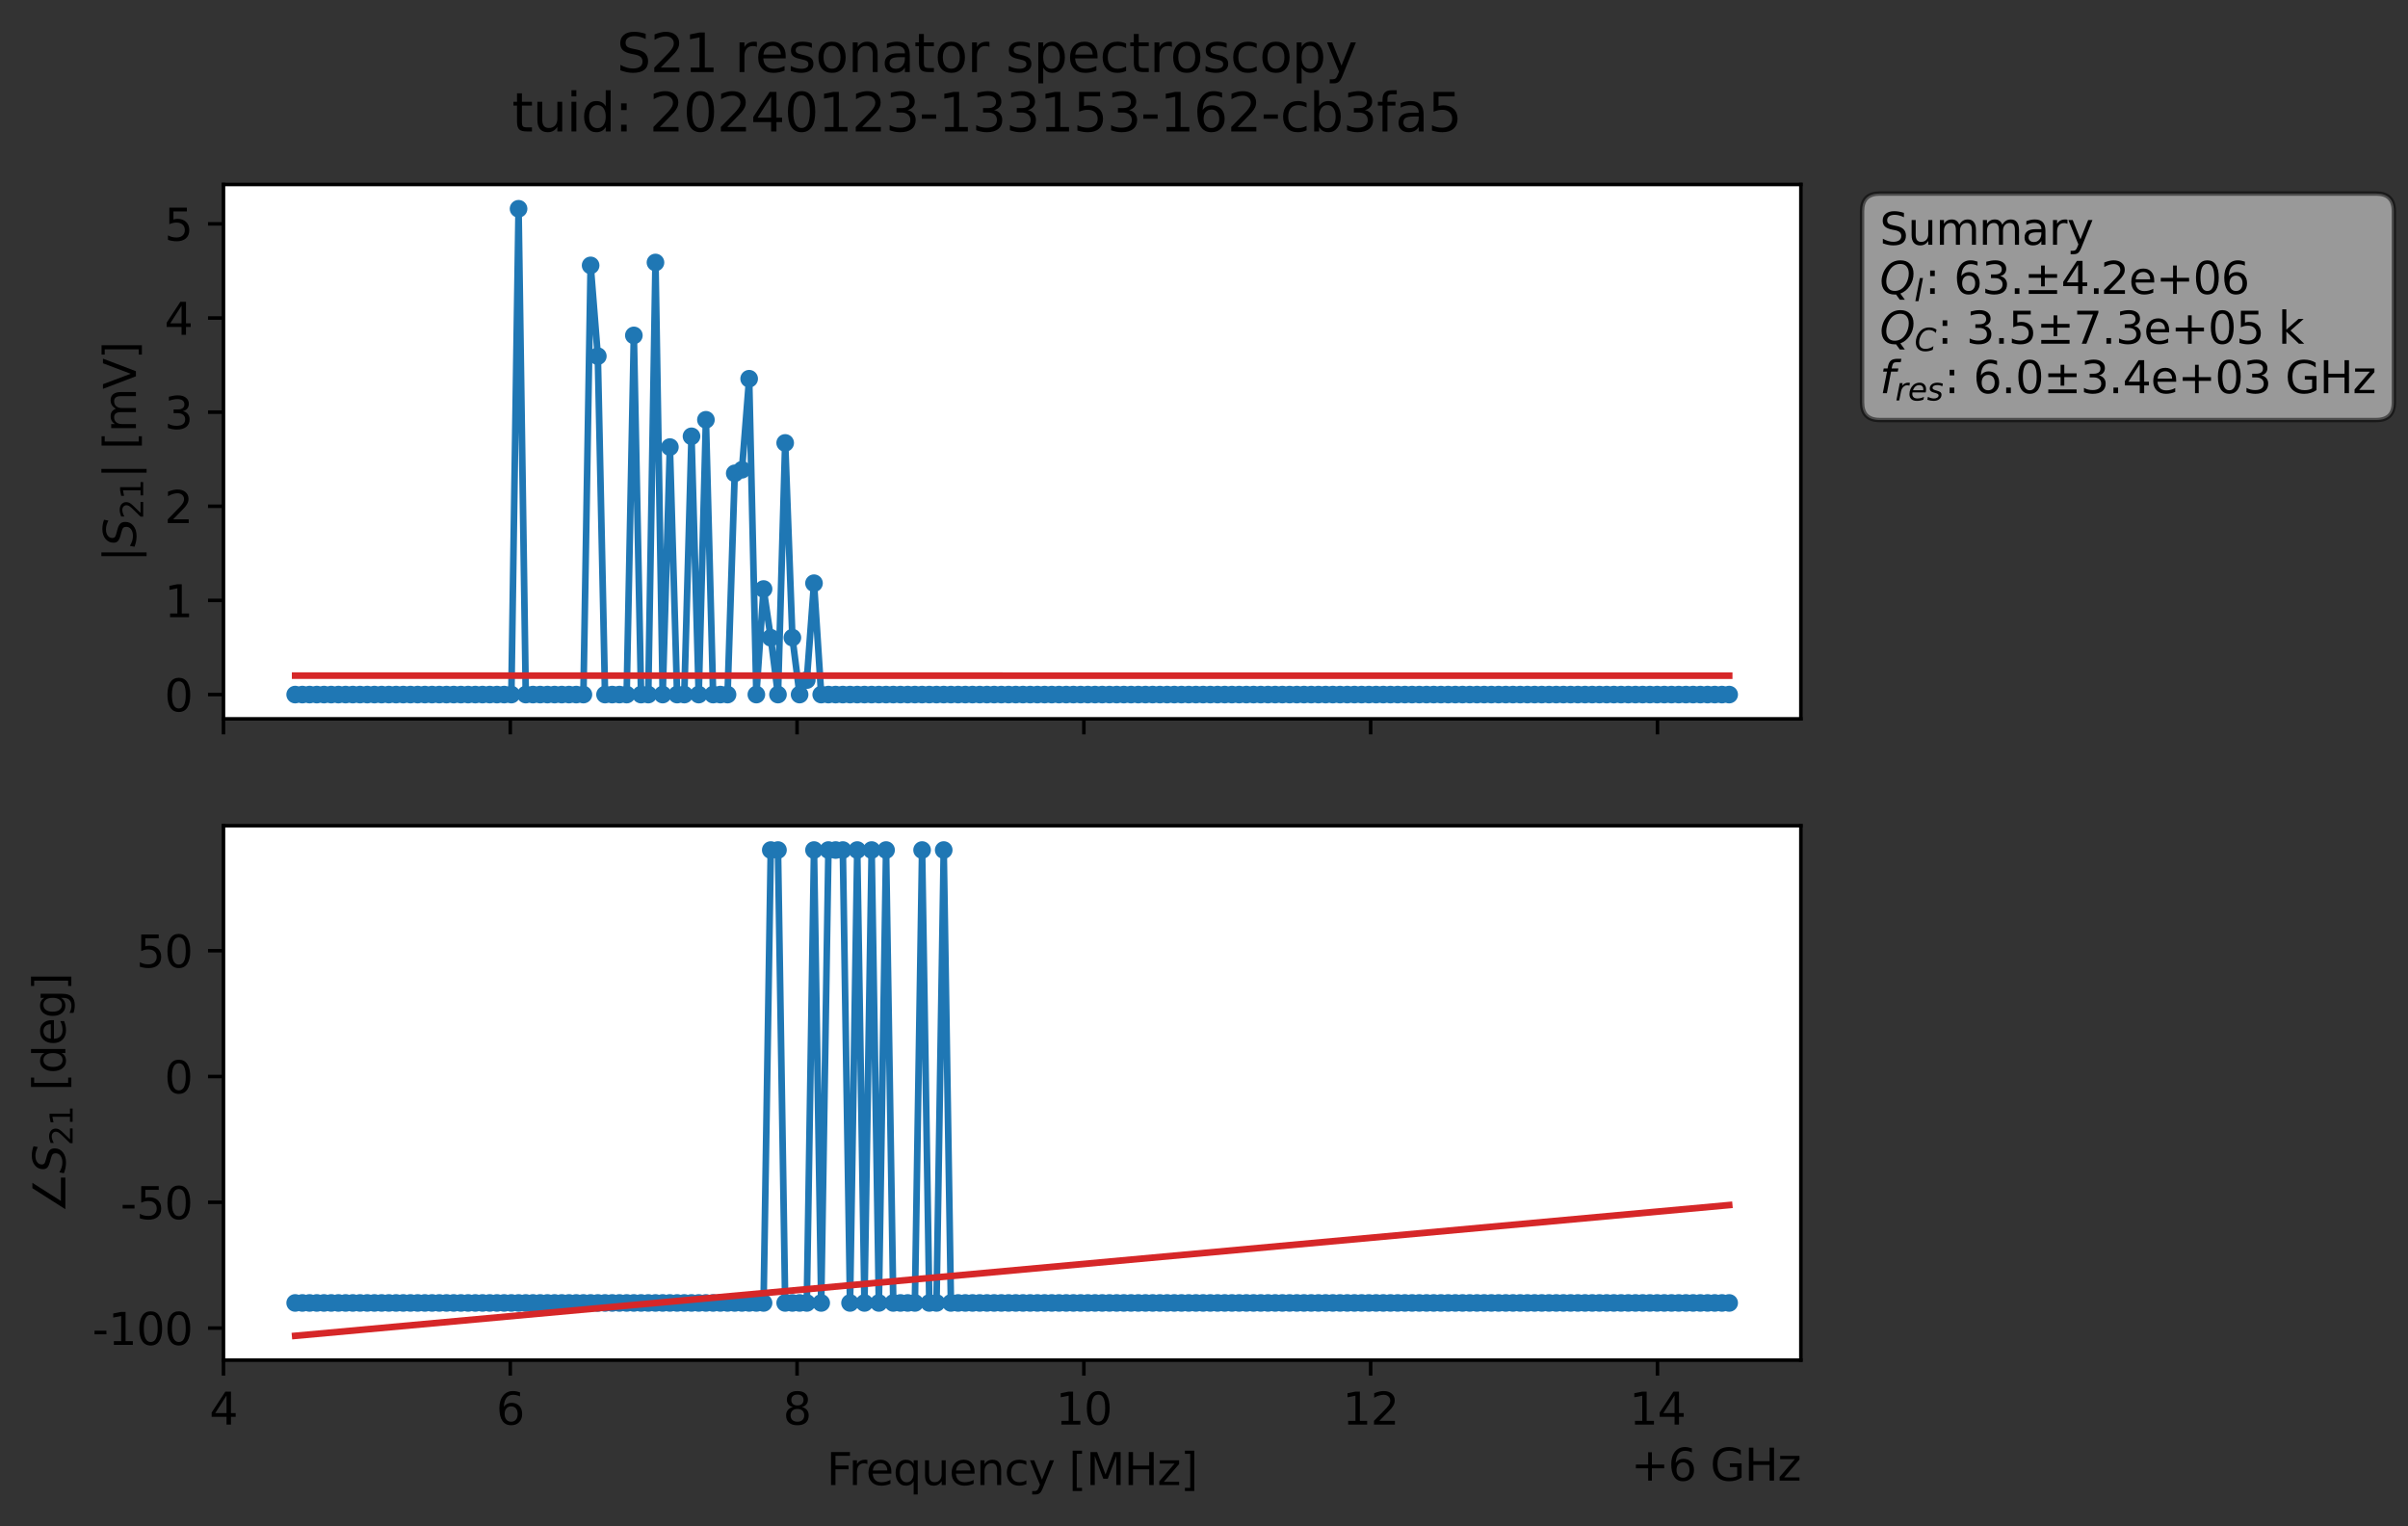 <?xml version="1.0" encoding="utf-8" standalone="no"?>
<!DOCTYPE svg PUBLIC "-//W3C//DTD SVG 1.1//EN"
  "http://www.w3.org/Graphics/SVG/1.1/DTD/svg11.dtd">
<svg xmlns:xlink="http://www.w3.org/1999/xlink" width="545.171pt" height="345.428pt" viewBox="0 0 545.171 345.428" xmlns="http://www.w3.org/2000/svg" version="1.1">
 <rect x="0" y="0" width="545.171" height="345.428" fill="#333333" stroke="none"/>
 <defs>
  <style type="text/css">*{stroke-linejoin: round; stroke-linecap: butt}</style>
 </defs>
 <g id="figure_1">
  <g id="patch_1">
   <path d="M 0 345.428 
L 545.171 345.428 
L 545.171 -0 
L 0 -0 
L 0 345.428 
z
" style="fill: none; opacity: 0"/>
  </g>
  <g id="axes_1">
   <g id="patch_2">
    <path d="M 50.595 162.72 
L 407.715 162.72 
L 407.715 41.76 
L 50.595 41.76 
z
" style="fill: #ffffff"/>
   </g>
   <g id="matplotlib.axis_1">
    <g id="xtick_1">
     <g id="line2d_1">
      <defs>
       <path id="m5ba914ef94" d="M 0 0 
L 0 3.5 
" style="stroke: #000000; stroke-width: 0.8"/>
      </defs>
      <g>
       <use xlink:href="#m5ba914ef94" x="50.595" y="162.72" style="stroke: #000000; stroke-width: 0.8"/>
      </g>
     </g>
    </g>
    <g id="xtick_2">
     <g id="line2d_2">
      <g>
       <use xlink:href="#m5ba914ef94" x="115.526" y="162.72" style="stroke: #000000; stroke-width: 0.8"/>
      </g>
     </g>
    </g>
    <g id="xtick_3">
     <g id="line2d_3">
      <g>
       <use xlink:href="#m5ba914ef94" x="180.457" y="162.72" style="stroke: #000000; stroke-width: 0.8"/>
      </g>
     </g>
    </g>
    <g id="xtick_4">
     <g id="line2d_4">
      <g>
       <use xlink:href="#m5ba914ef94" x="245.388" y="162.72" style="stroke: #000000; stroke-width: 0.8"/>
      </g>
     </g>
    </g>
    <g id="xtick_5">
     <g id="line2d_5">
      <g>
       <use xlink:href="#m5ba914ef94" x="310.319" y="162.72" style="stroke: #000000; stroke-width: 0.8"/>
      </g>
     </g>
    </g>
    <g id="xtick_6">
     <g id="line2d_6">
      <g>
       <use xlink:href="#m5ba914ef94" x="375.25" y="162.72" style="stroke: #000000; stroke-width: 0.8"/>
      </g>
     </g>
    </g>
   </g>
   <g id="matplotlib.axis_2">
    <g id="ytick_1">
     <g id="line2d_7">
      <defs>
       <path id="ma085d8abab" d="M 0 0 
L -3.5 0 
" style="stroke: #000000; stroke-width: 0.8"/>
      </defs>
      <g>
       <use xlink:href="#ma085d8abab" x="50.595" y="157.222" style="stroke: #000000; stroke-width: 0.8"/>
      </g>
     </g>
     <g id="text_1">
      <!-- 0 -->
      <g transform="translate(37.233 161.021) scale(0.1 -0.1)">
       <defs>
        <path id="DejaVuSans-30" d="M 2034 4250 
Q 1547 4250 1301 3770 
Q 1056 3291 1056 2328 
Q 1056 1369 1301 889 
Q 1547 409 2034 409 
Q 2525 409 2770 889 
Q 3016 1369 3016 2328 
Q 3016 3291 2770 3770 
Q 2525 4250 2034 4250 
z
M 2034 4750 
Q 2819 4750 3233 4129 
Q 3647 3509 3647 2328 
Q 3647 1150 3233 529 
Q 2819 -91 2034 -91 
Q 1250 -91 836 529 
Q 422 1150 422 2328 
Q 422 3509 836 4129 
Q 1250 4750 2034 4750 
z
" transform="scale(0.016)"/>
       </defs>
       <use xlink:href="#DejaVuSans-30"/>
      </g>
     </g>
    </g>
    <g id="ytick_2">
     <g id="line2d_8">
      <g>
       <use xlink:href="#ma085d8abab" x="50.595" y="135.911" style="stroke: #000000; stroke-width: 0.8"/>
      </g>
     </g>
     <g id="text_2">
      <!-- 1 -->
      <g transform="translate(37.233 139.711) scale(0.1 -0.1)">
       <defs>
        <path id="DejaVuSans-31" d="M 794 531 
L 1825 531 
L 1825 4091 
L 703 3866 
L 703 4441 
L 1819 4666 
L 2450 4666 
L 2450 531 
L 3481 531 
L 3481 0 
L 794 0 
L 794 531 
z
" transform="scale(0.016)"/>
       </defs>
       <use xlink:href="#DejaVuSans-31"/>
      </g>
     </g>
    </g>
    <g id="ytick_3">
     <g id="line2d_9">
      <g>
       <use xlink:href="#ma085d8abab" x="50.595" y="114.601" style="stroke: #000000; stroke-width: 0.8"/>
      </g>
     </g>
     <g id="text_3">
      <!-- 2 -->
      <g transform="translate(37.233 118.4) scale(0.1 -0.1)">
       <defs>
        <path id="DejaVuSans-32" d="M 1228 531 
L 3431 531 
L 3431 0 
L 469 0 
L 469 531 
Q 828 903 1448 1529 
Q 2069 2156 2228 2338 
Q 2531 2678 2651 2914 
Q 2772 3150 2772 3378 
Q 2772 3750 2511 3984 
Q 2250 4219 1831 4219 
Q 1534 4219 1204 4116 
Q 875 4013 500 3803 
L 500 4441 
Q 881 4594 1212 4672 
Q 1544 4750 1819 4750 
Q 2544 4750 2975 4387 
Q 3406 4025 3406 3419 
Q 3406 3131 3298 2873 
Q 3191 2616 2906 2266 
Q 2828 2175 2409 1742 
Q 1991 1309 1228 531 
z
" transform="scale(0.016)"/>
       </defs>
       <use xlink:href="#DejaVuSans-32"/>
      </g>
     </g>
    </g>
    <g id="ytick_4">
     <g id="line2d_10">
      <g>
       <use xlink:href="#ma085d8abab" x="50.595" y="93.29" style="stroke: #000000; stroke-width: 0.8"/>
      </g>
     </g>
     <g id="text_4">
      <!-- 3 -->
      <g transform="translate(37.233 97.09) scale(0.1 -0.1)">
       <defs>
        <path id="DejaVuSans-33" d="M 2597 2516 
Q 3050 2419 3304 2112 
Q 3559 1806 3559 1356 
Q 3559 666 3084 287 
Q 2609 -91 1734 -91 
Q 1441 -91 1130 -33 
Q 819 25 488 141 
L 488 750 
Q 750 597 1062 519 
Q 1375 441 1716 441 
Q 2309 441 2620 675 
Q 2931 909 2931 1356 
Q 2931 1769 2642 2001 
Q 2353 2234 1838 2234 
L 1294 2234 
L 1294 2753 
L 1863 2753 
Q 2328 2753 2575 2939 
Q 2822 3125 2822 3475 
Q 2822 3834 2567 4026 
Q 2313 4219 1838 4219 
Q 1578 4219 1281 4162 
Q 984 4106 628 3988 
L 628 4550 
Q 988 4650 1302 4700 
Q 1616 4750 1894 4750 
Q 2613 4750 3031 4423 
Q 3450 4097 3450 3541 
Q 3450 3153 3228 2886 
Q 3006 2619 2597 2516 
z
" transform="scale(0.016)"/>
       </defs>
       <use xlink:href="#DejaVuSans-33"/>
      </g>
     </g>
    </g>
    <g id="ytick_5">
     <g id="line2d_11">
      <g>
       <use xlink:href="#ma085d8abab" x="50.595" y="71.98" style="stroke: #000000; stroke-width: 0.8"/>
      </g>
     </g>
     <g id="text_5">
      <!-- 4 -->
      <g transform="translate(37.233 75.779) scale(0.1 -0.1)">
       <defs>
        <path id="DejaVuSans-34" d="M 2419 4116 
L 825 1625 
L 2419 1625 
L 2419 4116 
z
M 2253 4666 
L 3047 4666 
L 3047 1625 
L 3713 1625 
L 3713 1100 
L 3047 1100 
L 3047 0 
L 2419 0 
L 2419 1100 
L 313 1100 
L 313 1709 
L 2253 4666 
z
" transform="scale(0.016)"/>
       </defs>
       <use xlink:href="#DejaVuSans-34"/>
      </g>
     </g>
    </g>
    <g id="ytick_6">
     <g id="line2d_12">
      <g>
       <use xlink:href="#ma085d8abab" x="50.595" y="50.669" style="stroke: #000000; stroke-width: 0.8"/>
      </g>
     </g>
     <g id="text_6">
      <!-- 5 -->
      <g transform="translate(37.233 54.469) scale(0.1 -0.1)">
       <defs>
        <path id="DejaVuSans-35" d="M 691 4666 
L 3169 4666 
L 3169 4134 
L 1269 4134 
L 1269 2991 
Q 1406 3038 1543 3061 
Q 1681 3084 1819 3084 
Q 2600 3084 3056 2656 
Q 3513 2228 3513 1497 
Q 3513 744 3044 326 
Q 2575 -91 1722 -91 
Q 1428 -91 1123 -41 
Q 819 9 494 109 
L 494 744 
Q 775 591 1075 516 
Q 1375 441 1709 441 
Q 2250 441 2565 725 
Q 2881 1009 2881 1497 
Q 2881 1984 2565 2268 
Q 2250 2553 1709 2553 
Q 1456 2553 1204 2497 
Q 953 2441 691 2322 
L 691 4666 
z
" transform="scale(0.016)"/>
       </defs>
       <use xlink:href="#DejaVuSans-35"/>
      </g>
     </g>
    </g>
    <g id="text_7">
     <!-- $|S_{21}|$ [mV] -->
     <g transform="translate(30.833 127.19) rotate(-90) scale(0.1 -0.1)">
      <defs>
       <path id="DejaVuSans-7c" d="M 1344 4891 
L 1344 -1509 
L 813 -1509 
L 813 4891 
L 1344 4891 
z
" transform="scale(0.016)"/>
       <path id="DejaVuSans-Oblique-53" d="M 3859 4513 
L 3738 3897 
Q 3422 4066 3111 4152 
Q 2800 4238 2509 4238 
Q 1944 4238 1609 3991 
Q 1275 3744 1275 3334 
Q 1275 3109 1398 2989 
Q 1522 2869 2034 2731 
L 2413 2638 
Q 3053 2472 3303 2217 
Q 3553 1963 3553 1503 
Q 3553 797 2998 353 
Q 2444 -91 1538 -91 
Q 1166 -91 791 -17 
Q 416 56 38 206 
L 166 856 
Q 513 641 861 531 
Q 1209 422 1556 422 
Q 2147 422 2503 684 
Q 2859 947 2859 1369 
Q 2859 1650 2717 1795 
Q 2575 1941 2106 2059 
L 1728 2156 
Q 1081 2325 845 2545 
Q 609 2766 609 3163 
Q 609 3859 1145 4304 
Q 1681 4750 2541 4750 
Q 2875 4750 3203 4690 
Q 3531 4631 3859 4513 
z
" transform="scale(0.016)"/>
       <path id="DejaVuSans-20" transform="scale(0.016)"/>
       <path id="DejaVuSans-5b" d="M 550 4863 
L 1875 4863 
L 1875 4416 
L 1125 4416 
L 1125 -397 
L 1875 -397 
L 1875 -844 
L 550 -844 
L 550 4863 
z
" transform="scale(0.016)"/>
       <path id="DejaVuSans-6d" d="M 3328 2828 
Q 3544 3216 3844 3400 
Q 4144 3584 4550 3584 
Q 5097 3584 5394 3201 
Q 5691 2819 5691 2113 
L 5691 0 
L 5113 0 
L 5113 2094 
Q 5113 2597 4934 2840 
Q 4756 3084 4391 3084 
Q 3944 3084 3684 2787 
Q 3425 2491 3425 1978 
L 3425 0 
L 2847 0 
L 2847 2094 
Q 2847 2600 2669 2842 
Q 2491 3084 2119 3084 
Q 1678 3084 1418 2786 
Q 1159 2488 1159 1978 
L 1159 0 
L 581 0 
L 581 3500 
L 1159 3500 
L 1159 2956 
Q 1356 3278 1631 3431 
Q 1906 3584 2284 3584 
Q 2666 3584 2933 3390 
Q 3200 3197 3328 2828 
z
" transform="scale(0.016)"/>
       <path id="DejaVuSans-56" d="M 1831 0 
L 50 4666 
L 709 4666 
L 2188 738 
L 3669 4666 
L 4325 4666 
L 2547 0 
L 1831 0 
z
" transform="scale(0.016)"/>
       <path id="DejaVuSans-5d" d="M 1947 4863 
L 1947 -844 
L 622 -844 
L 622 -397 
L 1369 -397 
L 1369 4416 
L 622 4416 
L 622 4863 
L 1947 4863 
z
" transform="scale(0.016)"/>
      </defs>
      <use xlink:href="#DejaVuSans-7c" transform="translate(0 0.578)"/>
      <use xlink:href="#DejaVuSans-Oblique-53" transform="translate(33.691 0.578)"/>
      <use xlink:href="#DejaVuSans-32" transform="translate(97.168 -15.828) scale(0.7)"/>
      <use xlink:href="#DejaVuSans-31" transform="translate(141.704 -15.828) scale(0.7)"/>
      <use xlink:href="#DejaVuSans-7c" transform="translate(188.975 0.578)"/>
      <use xlink:href="#DejaVuSans-20" transform="translate(222.666 0.578)"/>
      <use xlink:href="#DejaVuSans-5b" transform="translate(254.453 0.578)"/>
      <use xlink:href="#DejaVuSans-6d" transform="translate(293.467 0.578)"/>
      <use xlink:href="#DejaVuSans-56" transform="translate(390.879 0.578)"/>
      <use xlink:href="#DejaVuSans-5d" transform="translate(459.287 0.578)"/>
     </g>
    </g>
   </g>
   <g id="line2d_13">
    <path d="M 66.828 157.222 
L 115.771 157.222 
L 117.402 47.258 
L 119.034 157.222 
L 132.085 157.222 
L 133.717 60.077 
L 135.348 80.621 
L 136.98 157.222 
L 141.874 157.222 
L 143.505 75.922 
L 145.137 157.222 
L 146.768 157.222 
L 148.4 59.418 
L 150.031 157.222 
L 151.662 101.199 
L 153.294 157.222 
L 154.925 157.222 
L 156.557 98.763 
L 158.188 157.222 
L 159.82 95.022 
L 161.451 157.222 
L 164.714 157.222 
L 166.345 107.14 
L 167.977 106.335 
L 169.608 85.729 
L 171.24 157.222 
L 172.871 133.326 
L 174.502 144.368 
L 176.134 157.222 
L 177.765 100.262 
L 179.397 144.334 
L 181.028 157.222 
L 182.66 153.939 
L 184.291 132.014 
L 185.922 157.222 
L 391.483 157.222 
L 391.483 157.222 
" clip-path="url(#p168b5b9463)" style="fill: none; stroke: #1f77b4; stroke-width: 1.5; stroke-linecap: square"/>
    <defs>
     <path id="mda890e9869" d="M 0 1.5 
C 0.398 1.5 0.779 1.342 1.061 1.061 
C 1.342 0.779 1.5 0.398 1.5 0 
C 1.5 -0.398 1.342 -0.779 1.061 -1.061 
C 0.779 -1.342 0.398 -1.5 0 -1.5 
C -0.398 -1.5 -0.779 -1.342 -1.061 -1.061 
C -1.342 -0.779 -1.5 -0.398 -1.5 0 
C -1.5 0.398 -1.342 0.779 -1.061 1.061 
C -0.779 1.342 -0.398 1.5 0 1.5 
z
" style="stroke: #1f77b4"/>
    </defs>
    <g clip-path="url(#p168b5b9463)">
     <use xlink:href="#mda890e9869" x="66.828" y="157.222" style="fill: #1f77b4; stroke: #1f77b4"/>
     <use xlink:href="#mda890e9869" x="68.459" y="157.222" style="fill: #1f77b4; stroke: #1f77b4"/>
     <use xlink:href="#mda890e9869" x="70.091" y="157.222" style="fill: #1f77b4; stroke: #1f77b4"/>
     <use xlink:href="#mda890e9869" x="71.722" y="157.222" style="fill: #1f77b4; stroke: #1f77b4"/>
     <use xlink:href="#mda890e9869" x="73.354" y="157.222" style="fill: #1f77b4; stroke: #1f77b4"/>
     <use xlink:href="#mda890e9869" x="74.985" y="157.222" style="fill: #1f77b4; stroke: #1f77b4"/>
     <use xlink:href="#mda890e9869" x="76.617" y="157.222" style="fill: #1f77b4; stroke: #1f77b4"/>
     <use xlink:href="#mda890e9869" x="78.248" y="157.222" style="fill: #1f77b4; stroke: #1f77b4"/>
     <use xlink:href="#mda890e9869" x="79.879" y="157.222" style="fill: #1f77b4; stroke: #1f77b4"/>
     <use xlink:href="#mda890e9869" x="81.511" y="157.222" style="fill: #1f77b4; stroke: #1f77b4"/>
     <use xlink:href="#mda890e9869" x="83.142" y="157.222" style="fill: #1f77b4; stroke: #1f77b4"/>
     <use xlink:href="#mda890e9869" x="84.774" y="157.222" style="fill: #1f77b4; stroke: #1f77b4"/>
     <use xlink:href="#mda890e9869" x="86.405" y="157.222" style="fill: #1f77b4; stroke: #1f77b4"/>
     <use xlink:href="#mda890e9869" x="88.037" y="157.222" style="fill: #1f77b4; stroke: #1f77b4"/>
     <use xlink:href="#mda890e9869" x="89.668" y="157.222" style="fill: #1f77b4; stroke: #1f77b4"/>
     <use xlink:href="#mda890e9869" x="91.299" y="157.222" style="fill: #1f77b4; stroke: #1f77b4"/>
     <use xlink:href="#mda890e9869" x="92.931" y="157.222" style="fill: #1f77b4; stroke: #1f77b4"/>
     <use xlink:href="#mda890e9869" x="94.562" y="157.222" style="fill: #1f77b4; stroke: #1f77b4"/>
     <use xlink:href="#mda890e9869" x="96.194" y="157.222" style="fill: #1f77b4; stroke: #1f77b4"/>
     <use xlink:href="#mda890e9869" x="97.825" y="157.222" style="fill: #1f77b4; stroke: #1f77b4"/>
     <use xlink:href="#mda890e9869" x="99.457" y="157.222" style="fill: #1f77b4; stroke: #1f77b4"/>
     <use xlink:href="#mda890e9869" x="101.088" y="157.222" style="fill: #1f77b4; stroke: #1f77b4"/>
     <use xlink:href="#mda890e9869" x="102.719" y="157.222" style="fill: #1f77b4; stroke: #1f77b4"/>
     <use xlink:href="#mda890e9869" x="104.351" y="157.222" style="fill: #1f77b4; stroke: #1f77b4"/>
     <use xlink:href="#mda890e9869" x="105.982" y="157.222" style="fill: #1f77b4; stroke: #1f77b4"/>
     <use xlink:href="#mda890e9869" x="107.614" y="157.222" style="fill: #1f77b4; stroke: #1f77b4"/>
     <use xlink:href="#mda890e9869" x="109.245" y="157.222" style="fill: #1f77b4; stroke: #1f77b4"/>
     <use xlink:href="#mda890e9869" x="110.877" y="157.222" style="fill: #1f77b4; stroke: #1f77b4"/>
     <use xlink:href="#mda890e9869" x="112.508" y="157.222" style="fill: #1f77b4; stroke: #1f77b4"/>
     <use xlink:href="#mda890e9869" x="114.14" y="157.222" style="fill: #1f77b4; stroke: #1f77b4"/>
     <use xlink:href="#mda890e9869" x="115.771" y="157.222" style="fill: #1f77b4; stroke: #1f77b4"/>
     <use xlink:href="#mda890e9869" x="117.402" y="47.258" style="fill: #1f77b4; stroke: #1f77b4"/>
     <use xlink:href="#mda890e9869" x="119.034" y="157.222" style="fill: #1f77b4; stroke: #1f77b4"/>
     <use xlink:href="#mda890e9869" x="120.665" y="157.222" style="fill: #1f77b4; stroke: #1f77b4"/>
     <use xlink:href="#mda890e9869" x="122.297" y="157.222" style="fill: #1f77b4; stroke: #1f77b4"/>
     <use xlink:href="#mda890e9869" x="123.928" y="157.222" style="fill: #1f77b4; stroke: #1f77b4"/>
     <use xlink:href="#mda890e9869" x="125.56" y="157.222" style="fill: #1f77b4; stroke: #1f77b4"/>
     <use xlink:href="#mda890e9869" x="127.191" y="157.222" style="fill: #1f77b4; stroke: #1f77b4"/>
     <use xlink:href="#mda890e9869" x="128.822" y="157.222" style="fill: #1f77b4; stroke: #1f77b4"/>
     <use xlink:href="#mda890e9869" x="130.454" y="157.222" style="fill: #1f77b4; stroke: #1f77b4"/>
     <use xlink:href="#mda890e9869" x="132.085" y="157.222" style="fill: #1f77b4; stroke: #1f77b4"/>
     <use xlink:href="#mda890e9869" x="133.717" y="60.077" style="fill: #1f77b4; stroke: #1f77b4"/>
     <use xlink:href="#mda890e9869" x="135.348" y="80.621" style="fill: #1f77b4; stroke: #1f77b4"/>
     <use xlink:href="#mda890e9869" x="136.98" y="157.222" style="fill: #1f77b4; stroke: #1f77b4"/>
     <use xlink:href="#mda890e9869" x="138.611" y="157.222" style="fill: #1f77b4; stroke: #1f77b4"/>
     <use xlink:href="#mda890e9869" x="140.242" y="157.222" style="fill: #1f77b4; stroke: #1f77b4"/>
     <use xlink:href="#mda890e9869" x="141.874" y="157.222" style="fill: #1f77b4; stroke: #1f77b4"/>
     <use xlink:href="#mda890e9869" x="143.505" y="75.922" style="fill: #1f77b4; stroke: #1f77b4"/>
     <use xlink:href="#mda890e9869" x="145.137" y="157.222" style="fill: #1f77b4; stroke: #1f77b4"/>
     <use xlink:href="#mda890e9869" x="146.768" y="157.222" style="fill: #1f77b4; stroke: #1f77b4"/>
     <use xlink:href="#mda890e9869" x="148.4" y="59.418" style="fill: #1f77b4; stroke: #1f77b4"/>
     <use xlink:href="#mda890e9869" x="150.031" y="157.222" style="fill: #1f77b4; stroke: #1f77b4"/>
     <use xlink:href="#mda890e9869" x="151.662" y="101.199" style="fill: #1f77b4; stroke: #1f77b4"/>
     <use xlink:href="#mda890e9869" x="153.294" y="157.222" style="fill: #1f77b4; stroke: #1f77b4"/>
     <use xlink:href="#mda890e9869" x="154.925" y="157.222" style="fill: #1f77b4; stroke: #1f77b4"/>
     <use xlink:href="#mda890e9869" x="156.557" y="98.763" style="fill: #1f77b4; stroke: #1f77b4"/>
     <use xlink:href="#mda890e9869" x="158.188" y="157.222" style="fill: #1f77b4; stroke: #1f77b4"/>
     <use xlink:href="#mda890e9869" x="159.82" y="95.022" style="fill: #1f77b4; stroke: #1f77b4"/>
     <use xlink:href="#mda890e9869" x="161.451" y="157.222" style="fill: #1f77b4; stroke: #1f77b4"/>
     <use xlink:href="#mda890e9869" x="163.082" y="157.222" style="fill: #1f77b4; stroke: #1f77b4"/>
     <use xlink:href="#mda890e9869" x="164.714" y="157.222" style="fill: #1f77b4; stroke: #1f77b4"/>
     <use xlink:href="#mda890e9869" x="166.345" y="107.14" style="fill: #1f77b4; stroke: #1f77b4"/>
     <use xlink:href="#mda890e9869" x="167.977" y="106.335" style="fill: #1f77b4; stroke: #1f77b4"/>
     <use xlink:href="#mda890e9869" x="169.608" y="85.729" style="fill: #1f77b4; stroke: #1f77b4"/>
     <use xlink:href="#mda890e9869" x="171.24" y="157.222" style="fill: #1f77b4; stroke: #1f77b4"/>
     <use xlink:href="#mda890e9869" x="172.871" y="133.326" style="fill: #1f77b4; stroke: #1f77b4"/>
     <use xlink:href="#mda890e9869" x="174.502" y="144.368" style="fill: #1f77b4; stroke: #1f77b4"/>
     <use xlink:href="#mda890e9869" x="176.134" y="157.222" style="fill: #1f77b4; stroke: #1f77b4"/>
     <use xlink:href="#mda890e9869" x="177.765" y="100.262" style="fill: #1f77b4; stroke: #1f77b4"/>
     <use xlink:href="#mda890e9869" x="179.397" y="144.334" style="fill: #1f77b4; stroke: #1f77b4"/>
     <use xlink:href="#mda890e9869" x="181.028" y="157.222" style="fill: #1f77b4; stroke: #1f77b4"/>
     <use xlink:href="#mda890e9869" x="182.66" y="153.939" style="fill: #1f77b4; stroke: #1f77b4"/>
     <use xlink:href="#mda890e9869" x="184.291" y="132.014" style="fill: #1f77b4; stroke: #1f77b4"/>
     <use xlink:href="#mda890e9869" x="185.922" y="157.222" style="fill: #1f77b4; stroke: #1f77b4"/>
     <use xlink:href="#mda890e9869" x="187.554" y="157.222" style="fill: #1f77b4; stroke: #1f77b4"/>
     <use xlink:href="#mda890e9869" x="189.185" y="157.222" style="fill: #1f77b4; stroke: #1f77b4"/>
     <use xlink:href="#mda890e9869" x="190.817" y="157.222" style="fill: #1f77b4; stroke: #1f77b4"/>
     <use xlink:href="#mda890e9869" x="192.448" y="157.222" style="fill: #1f77b4; stroke: #1f77b4"/>
     <use xlink:href="#mda890e9869" x="194.08" y="157.222" style="fill: #1f77b4; stroke: #1f77b4"/>
     <use xlink:href="#mda890e9869" x="195.711" y="157.222" style="fill: #1f77b4; stroke: #1f77b4"/>
     <use xlink:href="#mda890e9869" x="197.342" y="157.222" style="fill: #1f77b4; stroke: #1f77b4"/>
     <use xlink:href="#mda890e9869" x="198.974" y="157.222" style="fill: #1f77b4; stroke: #1f77b4"/>
     <use xlink:href="#mda890e9869" x="200.605" y="157.222" style="fill: #1f77b4; stroke: #1f77b4"/>
     <use xlink:href="#mda890e9869" x="202.237" y="157.222" style="fill: #1f77b4; stroke: #1f77b4"/>
     <use xlink:href="#mda890e9869" x="203.868" y="157.222" style="fill: #1f77b4; stroke: #1f77b4"/>
     <use xlink:href="#mda890e9869" x="205.5" y="157.222" style="fill: #1f77b4; stroke: #1f77b4"/>
     <use xlink:href="#mda890e9869" x="207.131" y="157.222" style="fill: #1f77b4; stroke: #1f77b4"/>
     <use xlink:href="#mda890e9869" x="208.762" y="157.222" style="fill: #1f77b4; stroke: #1f77b4"/>
     <use xlink:href="#mda890e9869" x="210.394" y="157.222" style="fill: #1f77b4; stroke: #1f77b4"/>
     <use xlink:href="#mda890e9869" x="212.025" y="157.222" style="fill: #1f77b4; stroke: #1f77b4"/>
     <use xlink:href="#mda890e9869" x="213.657" y="157.222" style="fill: #1f77b4; stroke: #1f77b4"/>
     <use xlink:href="#mda890e9869" x="215.288" y="157.222" style="fill: #1f77b4; stroke: #1f77b4"/>
     <use xlink:href="#mda890e9869" x="216.92" y="157.222" style="fill: #1f77b4; stroke: #1f77b4"/>
     <use xlink:href="#mda890e9869" x="218.551" y="157.222" style="fill: #1f77b4; stroke: #1f77b4"/>
     <use xlink:href="#mda890e9869" x="220.182" y="157.222" style="fill: #1f77b4; stroke: #1f77b4"/>
     <use xlink:href="#mda890e9869" x="221.814" y="157.222" style="fill: #1f77b4; stroke: #1f77b4"/>
     <use xlink:href="#mda890e9869" x="223.445" y="157.222" style="fill: #1f77b4; stroke: #1f77b4"/>
     <use xlink:href="#mda890e9869" x="225.077" y="157.222" style="fill: #1f77b4; stroke: #1f77b4"/>
     <use xlink:href="#mda890e9869" x="226.708" y="157.222" style="fill: #1f77b4; stroke: #1f77b4"/>
     <use xlink:href="#mda890e9869" x="228.34" y="157.222" style="fill: #1f77b4; stroke: #1f77b4"/>
     <use xlink:href="#mda890e9869" x="229.971" y="157.222" style="fill: #1f77b4; stroke: #1f77b4"/>
     <use xlink:href="#mda890e9869" x="231.602" y="157.222" style="fill: #1f77b4; stroke: #1f77b4"/>
     <use xlink:href="#mda890e9869" x="233.234" y="157.222" style="fill: #1f77b4; stroke: #1f77b4"/>
     <use xlink:href="#mda890e9869" x="234.865" y="157.222" style="fill: #1f77b4; stroke: #1f77b4"/>
     <use xlink:href="#mda890e9869" x="236.497" y="157.222" style="fill: #1f77b4; stroke: #1f77b4"/>
     <use xlink:href="#mda890e9869" x="238.128" y="157.222" style="fill: #1f77b4; stroke: #1f77b4"/>
     <use xlink:href="#mda890e9869" x="239.76" y="157.222" style="fill: #1f77b4; stroke: #1f77b4"/>
     <use xlink:href="#mda890e9869" x="241.391" y="157.222" style="fill: #1f77b4; stroke: #1f77b4"/>
     <use xlink:href="#mda890e9869" x="243.022" y="157.222" style="fill: #1f77b4; stroke: #1f77b4"/>
     <use xlink:href="#mda890e9869" x="244.654" y="157.222" style="fill: #1f77b4; stroke: #1f77b4"/>
     <use xlink:href="#mda890e9869" x="246.285" y="157.222" style="fill: #1f77b4; stroke: #1f77b4"/>
     <use xlink:href="#mda890e9869" x="247.917" y="157.222" style="fill: #1f77b4; stroke: #1f77b4"/>
     <use xlink:href="#mda890e9869" x="249.548" y="157.222" style="fill: #1f77b4; stroke: #1f77b4"/>
     <use xlink:href="#mda890e9869" x="251.18" y="157.222" style="fill: #1f77b4; stroke: #1f77b4"/>
     <use xlink:href="#mda890e9869" x="252.811" y="157.222" style="fill: #1f77b4; stroke: #1f77b4"/>
     <use xlink:href="#mda890e9869" x="254.442" y="157.222" style="fill: #1f77b4; stroke: #1f77b4"/>
     <use xlink:href="#mda890e9869" x="256.074" y="157.222" style="fill: #1f77b4; stroke: #1f77b4"/>
     <use xlink:href="#mda890e9869" x="257.705" y="157.222" style="fill: #1f77b4; stroke: #1f77b4"/>
     <use xlink:href="#mda890e9869" x="259.337" y="157.222" style="fill: #1f77b4; stroke: #1f77b4"/>
     <use xlink:href="#mda890e9869" x="260.968" y="157.222" style="fill: #1f77b4; stroke: #1f77b4"/>
     <use xlink:href="#mda890e9869" x="262.6" y="157.222" style="fill: #1f77b4; stroke: #1f77b4"/>
     <use xlink:href="#mda890e9869" x="264.231" y="157.222" style="fill: #1f77b4; stroke: #1f77b4"/>
     <use xlink:href="#mda890e9869" x="265.862" y="157.222" style="fill: #1f77b4; stroke: #1f77b4"/>
     <use xlink:href="#mda890e9869" x="267.494" y="157.222" style="fill: #1f77b4; stroke: #1f77b4"/>
     <use xlink:href="#mda890e9869" x="269.125" y="157.222" style="fill: #1f77b4; stroke: #1f77b4"/>
     <use xlink:href="#mda890e9869" x="270.757" y="157.222" style="fill: #1f77b4; stroke: #1f77b4"/>
     <use xlink:href="#mda890e9869" x="272.388" y="157.222" style="fill: #1f77b4; stroke: #1f77b4"/>
     <use xlink:href="#mda890e9869" x="274.02" y="157.222" style="fill: #1f77b4; stroke: #1f77b4"/>
     <use xlink:href="#mda890e9869" x="275.651" y="157.222" style="fill: #1f77b4; stroke: #1f77b4"/>
     <use xlink:href="#mda890e9869" x="277.282" y="157.222" style="fill: #1f77b4; stroke: #1f77b4"/>
     <use xlink:href="#mda890e9869" x="278.914" y="157.222" style="fill: #1f77b4; stroke: #1f77b4"/>
     <use xlink:href="#mda890e9869" x="280.545" y="157.222" style="fill: #1f77b4; stroke: #1f77b4"/>
     <use xlink:href="#mda890e9869" x="282.177" y="157.222" style="fill: #1f77b4; stroke: #1f77b4"/>
     <use xlink:href="#mda890e9869" x="283.808" y="157.222" style="fill: #1f77b4; stroke: #1f77b4"/>
     <use xlink:href="#mda890e9869" x="285.44" y="157.222" style="fill: #1f77b4; stroke: #1f77b4"/>
     <use xlink:href="#mda890e9869" x="287.071" y="157.222" style="fill: #1f77b4; stroke: #1f77b4"/>
     <use xlink:href="#mda890e9869" x="288.703" y="157.222" style="fill: #1f77b4; stroke: #1f77b4"/>
     <use xlink:href="#mda890e9869" x="290.334" y="157.222" style="fill: #1f77b4; stroke: #1f77b4"/>
     <use xlink:href="#mda890e9869" x="291.965" y="157.222" style="fill: #1f77b4; stroke: #1f77b4"/>
     <use xlink:href="#mda890e9869" x="293.597" y="157.222" style="fill: #1f77b4; stroke: #1f77b4"/>
     <use xlink:href="#mda890e9869" x="295.228" y="157.222" style="fill: #1f77b4; stroke: #1f77b4"/>
     <use xlink:href="#mda890e9869" x="296.86" y="157.222" style="fill: #1f77b4; stroke: #1f77b4"/>
     <use xlink:href="#mda890e9869" x="298.491" y="157.222" style="fill: #1f77b4; stroke: #1f77b4"/>
     <use xlink:href="#mda890e9869" x="300.123" y="157.222" style="fill: #1f77b4; stroke: #1f77b4"/>
     <use xlink:href="#mda890e9869" x="301.754" y="157.222" style="fill: #1f77b4; stroke: #1f77b4"/>
     <use xlink:href="#mda890e9869" x="303.385" y="157.222" style="fill: #1f77b4; stroke: #1f77b4"/>
     <use xlink:href="#mda890e9869" x="305.017" y="157.222" style="fill: #1f77b4; stroke: #1f77b4"/>
     <use xlink:href="#mda890e9869" x="306.648" y="157.222" style="fill: #1f77b4; stroke: #1f77b4"/>
     <use xlink:href="#mda890e9869" x="308.28" y="157.222" style="fill: #1f77b4; stroke: #1f77b4"/>
     <use xlink:href="#mda890e9869" x="309.911" y="157.222" style="fill: #1f77b4; stroke: #1f77b4"/>
     <use xlink:href="#mda890e9869" x="311.543" y="157.222" style="fill: #1f77b4; stroke: #1f77b4"/>
     <use xlink:href="#mda890e9869" x="313.174" y="157.222" style="fill: #1f77b4; stroke: #1f77b4"/>
     <use xlink:href="#mda890e9869" x="314.805" y="157.222" style="fill: #1f77b4; stroke: #1f77b4"/>
     <use xlink:href="#mda890e9869" x="316.437" y="157.222" style="fill: #1f77b4; stroke: #1f77b4"/>
     <use xlink:href="#mda890e9869" x="318.068" y="157.222" style="fill: #1f77b4; stroke: #1f77b4"/>
     <use xlink:href="#mda890e9869" x="319.7" y="157.222" style="fill: #1f77b4; stroke: #1f77b4"/>
     <use xlink:href="#mda890e9869" x="321.331" y="157.222" style="fill: #1f77b4; stroke: #1f77b4"/>
     <use xlink:href="#mda890e9869" x="322.963" y="157.222" style="fill: #1f77b4; stroke: #1f77b4"/>
     <use xlink:href="#mda890e9869" x="324.594" y="157.222" style="fill: #1f77b4; stroke: #1f77b4"/>
     <use xlink:href="#mda890e9869" x="326.225" y="157.222" style="fill: #1f77b4; stroke: #1f77b4"/>
     <use xlink:href="#mda890e9869" x="327.857" y="157.222" style="fill: #1f77b4; stroke: #1f77b4"/>
     <use xlink:href="#mda890e9869" x="329.488" y="157.222" style="fill: #1f77b4; stroke: #1f77b4"/>
     <use xlink:href="#mda890e9869" x="331.12" y="157.222" style="fill: #1f77b4; stroke: #1f77b4"/>
     <use xlink:href="#mda890e9869" x="332.751" y="157.222" style="fill: #1f77b4; stroke: #1f77b4"/>
     <use xlink:href="#mda890e9869" x="334.383" y="157.222" style="fill: #1f77b4; stroke: #1f77b4"/>
     <use xlink:href="#mda890e9869" x="336.014" y="157.222" style="fill: #1f77b4; stroke: #1f77b4"/>
     <use xlink:href="#mda890e9869" x="337.645" y="157.222" style="fill: #1f77b4; stroke: #1f77b4"/>
     <use xlink:href="#mda890e9869" x="339.277" y="157.222" style="fill: #1f77b4; stroke: #1f77b4"/>
     <use xlink:href="#mda890e9869" x="340.908" y="157.222" style="fill: #1f77b4; stroke: #1f77b4"/>
     <use xlink:href="#mda890e9869" x="342.54" y="157.222" style="fill: #1f77b4; stroke: #1f77b4"/>
     <use xlink:href="#mda890e9869" x="344.171" y="157.222" style="fill: #1f77b4; stroke: #1f77b4"/>
     <use xlink:href="#mda890e9869" x="345.803" y="157.222" style="fill: #1f77b4; stroke: #1f77b4"/>
     <use xlink:href="#mda890e9869" x="347.434" y="157.222" style="fill: #1f77b4; stroke: #1f77b4"/>
     <use xlink:href="#mda890e9869" x="349.065" y="157.222" style="fill: #1f77b4; stroke: #1f77b4"/>
     <use xlink:href="#mda890e9869" x="350.697" y="157.222" style="fill: #1f77b4; stroke: #1f77b4"/>
     <use xlink:href="#mda890e9869" x="352.328" y="157.222" style="fill: #1f77b4; stroke: #1f77b4"/>
     <use xlink:href="#mda890e9869" x="353.96" y="157.222" style="fill: #1f77b4; stroke: #1f77b4"/>
     <use xlink:href="#mda890e9869" x="355.591" y="157.222" style="fill: #1f77b4; stroke: #1f77b4"/>
     <use xlink:href="#mda890e9869" x="357.223" y="157.222" style="fill: #1f77b4; stroke: #1f77b4"/>
     <use xlink:href="#mda890e9869" x="358.854" y="157.222" style="fill: #1f77b4; stroke: #1f77b4"/>
     <use xlink:href="#mda890e9869" x="360.485" y="157.222" style="fill: #1f77b4; stroke: #1f77b4"/>
     <use xlink:href="#mda890e9869" x="362.117" y="157.222" style="fill: #1f77b4; stroke: #1f77b4"/>
     <use xlink:href="#mda890e9869" x="363.748" y="157.222" style="fill: #1f77b4; stroke: #1f77b4"/>
     <use xlink:href="#mda890e9869" x="365.38" y="157.222" style="fill: #1f77b4; stroke: #1f77b4"/>
     <use xlink:href="#mda890e9869" x="367.011" y="157.222" style="fill: #1f77b4; stroke: #1f77b4"/>
     <use xlink:href="#mda890e9869" x="368.643" y="157.222" style="fill: #1f77b4; stroke: #1f77b4"/>
     <use xlink:href="#mda890e9869" x="370.274" y="157.222" style="fill: #1f77b4; stroke: #1f77b4"/>
     <use xlink:href="#mda890e9869" x="371.905" y="157.222" style="fill: #1f77b4; stroke: #1f77b4"/>
     <use xlink:href="#mda890e9869" x="373.537" y="157.222" style="fill: #1f77b4; stroke: #1f77b4"/>
     <use xlink:href="#mda890e9869" x="375.168" y="157.222" style="fill: #1f77b4; stroke: #1f77b4"/>
     <use xlink:href="#mda890e9869" x="376.8" y="157.222" style="fill: #1f77b4; stroke: #1f77b4"/>
     <use xlink:href="#mda890e9869" x="378.431" y="157.222" style="fill: #1f77b4; stroke: #1f77b4"/>
     <use xlink:href="#mda890e9869" x="380.063" y="157.222" style="fill: #1f77b4; stroke: #1f77b4"/>
     <use xlink:href="#mda890e9869" x="381.694" y="157.222" style="fill: #1f77b4; stroke: #1f77b4"/>
     <use xlink:href="#mda890e9869" x="383.325" y="157.222" style="fill: #1f77b4; stroke: #1f77b4"/>
     <use xlink:href="#mda890e9869" x="384.957" y="157.222" style="fill: #1f77b4; stroke: #1f77b4"/>
     <use xlink:href="#mda890e9869" x="386.588" y="157.222" style="fill: #1f77b4; stroke: #1f77b4"/>
     <use xlink:href="#mda890e9869" x="388.22" y="157.222" style="fill: #1f77b4; stroke: #1f77b4"/>
     <use xlink:href="#mda890e9869" x="389.851" y="157.222" style="fill: #1f77b4; stroke: #1f77b4"/>
     <use xlink:href="#mda890e9869" x="391.483" y="157.222" style="fill: #1f77b4; stroke: #1f77b4"/>
    </g>
   </g>
   <g id="line2d_14">
    <path d="M 66.828 152.933 
L 391.483 152.946 
L 391.483 152.946 
" clip-path="url(#p168b5b9463)" style="fill: none; stroke: #d62728; stroke-width: 1.5; stroke-linecap: square"/>
   </g>
   <g id="patch_3">
    <path d="M 50.595 162.72 
L 50.595 41.76 
" style="fill: none; stroke: #000000; stroke-width: 0.8; stroke-linejoin: miter; stroke-linecap: square"/>
   </g>
   <g id="patch_4">
    <path d="M 407.715 162.72 
L 407.715 41.76 
" style="fill: none; stroke: #000000; stroke-width: 0.8; stroke-linejoin: miter; stroke-linecap: square"/>
   </g>
   <g id="patch_5">
    <path d="M 50.595 162.72 
L 407.715 162.72 
" style="fill: none; stroke: #000000; stroke-width: 0.8; stroke-linejoin: miter; stroke-linecap: square"/>
   </g>
   <g id="patch_6">
    <path d="M 50.595 41.76 
L 407.715 41.76 
" style="fill: none; stroke: #000000; stroke-width: 0.8; stroke-linejoin: miter; stroke-linecap: square"/>
   </g>
   <g id="text_8">
    <g id="patch_7">
     <path d="M 425.571 95.08 
L 537.971 95.08 
Q 541.971 95.08 541.971 91.08 
L 541.971 47.808 
Q 541.971 43.808 537.971 43.808 
L 425.571 43.808 
Q 421.571 43.808 421.571 47.808 
L 421.571 91.08 
Q 421.571 95.08 425.571 95.08 
z
" style="fill: #ffffff; opacity: 0.5; stroke: #000000; stroke-linejoin: miter"/>
    </g>
    <!-- Summary -->
    <g transform="translate(425.571 55.406) scale(0.1 -0.1)">
     <defs>
      <path id="DejaVuSans-53" d="M 3425 4513 
L 3425 3897 
Q 3066 4069 2747 4153 
Q 2428 4238 2131 4238 
Q 1616 4238 1336 4038 
Q 1056 3838 1056 3469 
Q 1056 3159 1242 3001 
Q 1428 2844 1947 2747 
L 2328 2669 
Q 3034 2534 3370 2195 
Q 3706 1856 3706 1288 
Q 3706 609 3251 259 
Q 2797 -91 1919 -91 
Q 1588 -91 1214 -16 
Q 841 59 441 206 
L 441 856 
Q 825 641 1194 531 
Q 1563 422 1919 422 
Q 2459 422 2753 634 
Q 3047 847 3047 1241 
Q 3047 1584 2836 1778 
Q 2625 1972 2144 2069 
L 1759 2144 
Q 1053 2284 737 2584 
Q 422 2884 422 3419 
Q 422 4038 858 4394 
Q 1294 4750 2059 4750 
Q 2388 4750 2728 4690 
Q 3069 4631 3425 4513 
z
" transform="scale(0.016)"/>
      <path id="DejaVuSans-75" d="M 544 1381 
L 544 3500 
L 1119 3500 
L 1119 1403 
Q 1119 906 1312 657 
Q 1506 409 1894 409 
Q 2359 409 2629 706 
Q 2900 1003 2900 1516 
L 2900 3500 
L 3475 3500 
L 3475 0 
L 2900 0 
L 2900 538 
Q 2691 219 2414 64 
Q 2138 -91 1772 -91 
Q 1169 -91 856 284 
Q 544 659 544 1381 
z
M 1991 3584 
L 1991 3584 
z
" transform="scale(0.016)"/>
      <path id="DejaVuSans-61" d="M 2194 1759 
Q 1497 1759 1228 1600 
Q 959 1441 959 1056 
Q 959 750 1161 570 
Q 1363 391 1709 391 
Q 2188 391 2477 730 
Q 2766 1069 2766 1631 
L 2766 1759 
L 2194 1759 
z
M 3341 1997 
L 3341 0 
L 2766 0 
L 2766 531 
Q 2569 213 2275 61 
Q 1981 -91 1556 -91 
Q 1019 -91 701 211 
Q 384 513 384 1019 
Q 384 1609 779 1909 
Q 1175 2209 1959 2209 
L 2766 2209 
L 2766 2266 
Q 2766 2663 2505 2880 
Q 2244 3097 1772 3097 
Q 1472 3097 1187 3025 
Q 903 2953 641 2809 
L 641 3341 
Q 956 3463 1253 3523 
Q 1550 3584 1831 3584 
Q 2591 3584 2966 3190 
Q 3341 2797 3341 1997 
z
" transform="scale(0.016)"/>
      <path id="DejaVuSans-72" d="M 2631 2963 
Q 2534 3019 2420 3045 
Q 2306 3072 2169 3072 
Q 1681 3072 1420 2755 
Q 1159 2438 1159 1844 
L 1159 0 
L 581 0 
L 581 3500 
L 1159 3500 
L 1159 2956 
Q 1341 3275 1631 3429 
Q 1922 3584 2338 3584 
Q 2397 3584 2469 3576 
Q 2541 3569 2628 3553 
L 2631 2963 
z
" transform="scale(0.016)"/>
      <path id="DejaVuSans-79" d="M 2059 -325 
Q 1816 -950 1584 -1140 
Q 1353 -1331 966 -1331 
L 506 -1331 
L 506 -850 
L 844 -850 
Q 1081 -850 1212 -737 
Q 1344 -625 1503 -206 
L 1606 56 
L 191 3500 
L 800 3500 
L 1894 763 
L 2988 3500 
L 3597 3500 
L 2059 -325 
z
" transform="scale(0.016)"/>
     </defs>
     <use xlink:href="#DejaVuSans-53"/>
     <use xlink:href="#DejaVuSans-75" x="63.477"/>
     <use xlink:href="#DejaVuSans-6d" x="126.855"/>
     <use xlink:href="#DejaVuSans-6d" x="224.268"/>
     <use xlink:href="#DejaVuSans-61" x="321.68"/>
     <use xlink:href="#DejaVuSans-72" x="382.959"/>
     <use xlink:href="#DejaVuSans-79" x="424.072"/>
    </g>
    <!-- $Q_I$: 63.$\pm$4.2e+06  -->
    <g transform="translate(425.571 66.604) scale(0.1 -0.1)">
     <defs>
      <path id="DejaVuSans-Oblique-51" d="M 2309 -84 
Q 2275 -88 2237 -89 
Q 2200 -91 2125 -91 
Q 1250 -91 756 411 
Q 263 913 263 1797 
Q 263 2319 452 2844 
Q 641 3369 978 3788 
Q 1369 4269 1858 4509 
Q 2347 4750 2938 4750 
Q 3794 4750 4287 4245 
Q 4781 3741 4781 2869 
Q 4781 1928 4265 1147 
Q 3750 366 2919 44 
L 3553 -825 
L 2847 -825 
L 2309 -84 
z
M 2919 4238 
Q 2400 4238 2003 3986 
Q 1606 3734 1313 3219 
Q 1125 2891 1026 2522 
Q 928 2153 928 1778 
Q 928 1128 1239 775 
Q 1550 422 2119 422 
Q 2631 422 3032 676 
Q 3434 931 3719 1434 
Q 3909 1772 4009 2142 
Q 4109 2513 4109 2881 
Q 4109 3528 3796 3883 
Q 3484 4238 2919 4238 
z
" transform="scale(0.016)"/>
      <path id="DejaVuSans-Oblique-49" d="M 1081 4666 
L 1716 4666 
L 806 0 
L 172 0 
L 1081 4666 
z
" transform="scale(0.016)"/>
      <path id="DejaVuSans-3a" d="M 750 794 
L 1409 794 
L 1409 0 
L 750 0 
L 750 794 
z
M 750 3309 
L 1409 3309 
L 1409 2516 
L 750 2516 
L 750 3309 
z
" transform="scale(0.016)"/>
      <path id="DejaVuSans-36" d="M 2113 2584 
Q 1688 2584 1439 2293 
Q 1191 2003 1191 1497 
Q 1191 994 1439 701 
Q 1688 409 2113 409 
Q 2538 409 2786 701 
Q 3034 994 3034 1497 
Q 3034 2003 2786 2293 
Q 2538 2584 2113 2584 
z
M 3366 4563 
L 3366 3988 
Q 3128 4100 2886 4159 
Q 2644 4219 2406 4219 
Q 1781 4219 1451 3797 
Q 1122 3375 1075 2522 
Q 1259 2794 1537 2939 
Q 1816 3084 2150 3084 
Q 2853 3084 3261 2657 
Q 3669 2231 3669 1497 
Q 3669 778 3244 343 
Q 2819 -91 2113 -91 
Q 1303 -91 875 529 
Q 447 1150 447 2328 
Q 447 3434 972 4092 
Q 1497 4750 2381 4750 
Q 2619 4750 2861 4703 
Q 3103 4656 3366 4563 
z
" transform="scale(0.016)"/>
      <path id="DejaVuSans-2e" d="M 684 794 
L 1344 794 
L 1344 0 
L 684 0 
L 684 794 
z
" transform="scale(0.016)"/>
      <path id="DejaVuSans-b1" d="M 2944 4013 
L 2944 2803 
L 4684 2803 
L 4684 2272 
L 2944 2272 
L 2944 1063 
L 2419 1063 
L 2419 2272 
L 678 2272 
L 678 2803 
L 2419 2803 
L 2419 4013 
L 2944 4013 
z
M 678 531 
L 4684 531 
L 4684 0 
L 678 0 
L 678 531 
z
" transform="scale(0.016)"/>
      <path id="DejaVuSans-65" d="M 3597 1894 
L 3597 1613 
L 953 1613 
Q 991 1019 1311 708 
Q 1631 397 2203 397 
Q 2534 397 2845 478 
Q 3156 559 3463 722 
L 3463 178 
Q 3153 47 2828 -22 
Q 2503 -91 2169 -91 
Q 1331 -91 842 396 
Q 353 884 353 1716 
Q 353 2575 817 3079 
Q 1281 3584 2069 3584 
Q 2775 3584 3186 3129 
Q 3597 2675 3597 1894 
z
M 3022 2063 
Q 3016 2534 2758 2815 
Q 2500 3097 2075 3097 
Q 1594 3097 1305 2825 
Q 1016 2553 972 2059 
L 3022 2063 
z
" transform="scale(0.016)"/>
      <path id="DejaVuSans-2b" d="M 2944 4013 
L 2944 2272 
L 4684 2272 
L 4684 1741 
L 2944 1741 
L 2944 0 
L 2419 0 
L 2419 1741 
L 678 1741 
L 678 2272 
L 2419 2272 
L 2419 4013 
L 2944 4013 
z
" transform="scale(0.016)"/>
     </defs>
     <use xlink:href="#DejaVuSans-Oblique-51" transform="translate(0 0.781)"/>
     <use xlink:href="#DejaVuSans-Oblique-49" transform="translate(78.711 -15.625) scale(0.7)"/>
     <use xlink:href="#DejaVuSans-3a" transform="translate(102.09 0.781)"/>
     <use xlink:href="#DejaVuSans-20" transform="translate(135.781 0.781)"/>
     <use xlink:href="#DejaVuSans-36" transform="translate(167.568 0.781)"/>
     <use xlink:href="#DejaVuSans-33" transform="translate(231.191 0.781)"/>
     <use xlink:href="#DejaVuSans-2e" transform="translate(294.814 0.781)"/>
     <use xlink:href="#DejaVuSans-b1" transform="translate(326.602 0.781)"/>
     <use xlink:href="#DejaVuSans-34" transform="translate(410.391 0.781)"/>
     <use xlink:href="#DejaVuSans-2e" transform="translate(474.014 0.781)"/>
     <use xlink:href="#DejaVuSans-32" transform="translate(500.301 0.781)"/>
     <use xlink:href="#DejaVuSans-65" transform="translate(563.924 0.781)"/>
     <use xlink:href="#DejaVuSans-2b" transform="translate(625.447 0.781)"/>
     <use xlink:href="#DejaVuSans-30" transform="translate(709.236 0.781)"/>
     <use xlink:href="#DejaVuSans-36" transform="translate(772.859 0.781)"/>
     <use xlink:href="#DejaVuSans-20" transform="translate(836.482 0.781)"/>
    </g>
    <!-- $Q_C$: 3.5$\pm$7.3e+05 k -->
    <g transform="translate(425.571 77.802) scale(0.1 -0.1)">
     <defs>
      <path id="DejaVuSans-Oblique-43" d="M 4447 4306 
L 4319 3641 
Q 4019 3944 3683 4091 
Q 3347 4238 2956 4238 
Q 2422 4238 2017 3981 
Q 1613 3725 1319 3200 
Q 1131 2863 1032 2486 
Q 934 2109 934 1728 
Q 934 1091 1264 756 
Q 1594 422 2222 422 
Q 2656 422 3056 561 
Q 3456 700 3834 978 
L 3688 231 
Q 3316 72 2936 -9 
Q 2556 -91 2175 -91 
Q 1278 -91 773 396 
Q 269 884 269 1753 
Q 269 2309 461 2846 
Q 653 3384 1013 3828 
Q 1394 4300 1883 4525 
Q 2372 4750 3022 4750 
Q 3422 4750 3780 4639 
Q 4138 4528 4447 4306 
z
" transform="scale(0.016)"/>
      <path id="DejaVuSans-37" d="M 525 4666 
L 3525 4666 
L 3525 4397 
L 1831 0 
L 1172 0 
L 2766 4134 
L 525 4134 
L 525 4666 
z
" transform="scale(0.016)"/>
      <path id="DejaVuSans-6b" d="M 581 4863 
L 1159 4863 
L 1159 1991 
L 2875 3500 
L 3609 3500 
L 1753 1863 
L 3688 0 
L 2938 0 
L 1159 1709 
L 1159 0 
L 581 0 
L 581 4863 
z
" transform="scale(0.016)"/>
     </defs>
     <use xlink:href="#DejaVuSans-Oblique-51" transform="translate(0 0.016)"/>
     <use xlink:href="#DejaVuSans-Oblique-43" transform="translate(78.711 -16.391) scale(0.7)"/>
     <use xlink:href="#DejaVuSans-3a" transform="translate(130.322 0.016)"/>
     <use xlink:href="#DejaVuSans-20" transform="translate(164.014 0.016)"/>
     <use xlink:href="#DejaVuSans-33" transform="translate(195.801 0.016)"/>
     <use xlink:href="#DejaVuSans-2e" transform="translate(259.424 0.016)"/>
     <use xlink:href="#DejaVuSans-35" transform="translate(291.211 0.016)"/>
     <use xlink:href="#DejaVuSans-b1" transform="translate(354.834 0.016)"/>
     <use xlink:href="#DejaVuSans-37" transform="translate(438.623 0.016)"/>
     <use xlink:href="#DejaVuSans-2e" transform="translate(502.246 0.016)"/>
     <use xlink:href="#DejaVuSans-33" transform="translate(534.033 0.016)"/>
     <use xlink:href="#DejaVuSans-65" transform="translate(597.656 0.016)"/>
     <use xlink:href="#DejaVuSans-2b" transform="translate(659.18 0.016)"/>
     <use xlink:href="#DejaVuSans-30" transform="translate(742.969 0.016)"/>
     <use xlink:href="#DejaVuSans-35" transform="translate(806.592 0.016)"/>
     <use xlink:href="#DejaVuSans-20" transform="translate(870.215 0.016)"/>
     <use xlink:href="#DejaVuSans-6b" transform="translate(902.002 0.016)"/>
    </g>
    <!-- $f_{res}$: 6.0$\pm$3.4e+03 GHz -->
    <g transform="translate(425.571 89) scale(0.1 -0.1)">
     <defs>
      <path id="DejaVuSans-Oblique-66" d="M 3059 4863 
L 2969 4384 
L 2419 4384 
Q 2106 4384 1964 4261 
Q 1822 4138 1753 3809 
L 1691 3500 
L 2638 3500 
L 2553 3053 
L 1606 3053 
L 1013 0 
L 434 0 
L 1031 3053 
L 481 3053 
L 563 3500 
L 1113 3500 
L 1159 3744 
Q 1278 4363 1576 4613 
Q 1875 4863 2516 4863 
L 3059 4863 
z
" transform="scale(0.016)"/>
      <path id="DejaVuSans-Oblique-72" d="M 2853 2969 
Q 2766 3016 2653 3041 
Q 2541 3066 2413 3066 
Q 1953 3066 1609 2717 
Q 1266 2369 1153 1784 
L 800 0 
L 225 0 
L 909 3500 
L 1484 3500 
L 1375 2956 
Q 1603 3259 1920 3421 
Q 2238 3584 2597 3584 
Q 2691 3584 2781 3573 
Q 2872 3563 2963 3538 
L 2853 2969 
z
" transform="scale(0.016)"/>
      <path id="DejaVuSans-Oblique-65" d="M 3078 2063 
Q 3088 2113 3092 2166 
Q 3097 2219 3097 2272 
Q 3097 2653 2873 2875 
Q 2650 3097 2266 3097 
Q 1838 3097 1509 2826 
Q 1181 2556 1013 2059 
L 3078 2063 
z
M 3578 1613 
L 903 1613 
Q 884 1494 878 1425 
Q 872 1356 872 1306 
Q 872 872 1139 634 
Q 1406 397 1894 397 
Q 2269 397 2603 481 
Q 2938 566 3225 728 
L 3116 159 
Q 2806 34 2476 -28 
Q 2147 -91 1806 -91 
Q 1078 -91 686 257 
Q 294 606 294 1247 
Q 294 1794 489 2264 
Q 684 2734 1063 3103 
Q 1306 3334 1642 3459 
Q 1978 3584 2356 3584 
Q 2950 3584 3301 3228 
Q 3653 2872 3653 2272 
Q 3653 2128 3634 1964 
Q 3616 1800 3578 1613 
z
" transform="scale(0.016)"/>
      <path id="DejaVuSans-Oblique-73" d="M 3200 3397 
L 3091 2853 
Q 2863 2978 2609 3040 
Q 2356 3103 2088 3103 
Q 1634 3103 1373 2948 
Q 1113 2794 1113 2528 
Q 1113 2219 1719 2053 
Q 1766 2041 1788 2034 
L 1972 1978 
Q 2547 1819 2739 1644 
Q 2931 1469 2931 1166 
Q 2931 609 2489 259 
Q 2047 -91 1331 -91 
Q 1053 -91 747 -37 
Q 441 16 72 128 
L 184 722 
Q 500 559 806 475 
Q 1113 391 1394 391 
Q 1816 391 2080 572 
Q 2344 753 2344 1031 
Q 2344 1331 1650 1516 
L 1591 1531 
L 1394 1581 
Q 956 1697 753 1886 
Q 550 2075 550 2369 
Q 550 2928 970 3256 
Q 1391 3584 2113 3584 
Q 2397 3584 2667 3537 
Q 2938 3491 3200 3397 
z
" transform="scale(0.016)"/>
      <path id="DejaVuSans-47" d="M 3809 666 
L 3809 1919 
L 2778 1919 
L 2778 2438 
L 4434 2438 
L 4434 434 
Q 4069 175 3628 42 
Q 3188 -91 2688 -91 
Q 1594 -91 976 548 
Q 359 1188 359 2328 
Q 359 3472 976 4111 
Q 1594 4750 2688 4750 
Q 3144 4750 3555 4637 
Q 3966 4525 4313 4306 
L 4313 3634 
Q 3963 3931 3569 4081 
Q 3175 4231 2741 4231 
Q 1884 4231 1454 3753 
Q 1025 3275 1025 2328 
Q 1025 1384 1454 906 
Q 1884 428 2741 428 
Q 3075 428 3337 486 
Q 3600 544 3809 666 
z
" transform="scale(0.016)"/>
      <path id="DejaVuSans-48" d="M 628 4666 
L 1259 4666 
L 1259 2753 
L 3553 2753 
L 3553 4666 
L 4184 4666 
L 4184 0 
L 3553 0 
L 3553 2222 
L 1259 2222 
L 1259 0 
L 628 0 
L 628 4666 
z
" transform="scale(0.016)"/>
      <path id="DejaVuSans-7a" d="M 353 3500 
L 3084 3500 
L 3084 2975 
L 922 459 
L 3084 459 
L 3084 0 
L 275 0 
L 275 525 
L 2438 3041 
L 353 3041 
L 353 3500 
z
" transform="scale(0.016)"/>
     </defs>
     <use xlink:href="#DejaVuSans-Oblique-66" transform="translate(0 0.016)"/>
     <use xlink:href="#DejaVuSans-Oblique-72" transform="translate(35.205 -16.391) scale(0.7)"/>
     <use xlink:href="#DejaVuSans-Oblique-65" transform="translate(63.984 -16.391) scale(0.7)"/>
     <use xlink:href="#DejaVuSans-Oblique-73" transform="translate(107.051 -16.391) scale(0.7)"/>
     <use xlink:href="#DejaVuSans-3a" transform="translate(146.255 0.016)"/>
     <use xlink:href="#DejaVuSans-20" transform="translate(179.946 0.016)"/>
     <use xlink:href="#DejaVuSans-36" transform="translate(211.733 0.016)"/>
     <use xlink:href="#DejaVuSans-2e" transform="translate(275.356 0.016)"/>
     <use xlink:href="#DejaVuSans-30" transform="translate(307.144 0.016)"/>
     <use xlink:href="#DejaVuSans-b1" transform="translate(370.767 0.016)"/>
     <use xlink:href="#DejaVuSans-33" transform="translate(454.556 0.016)"/>
     <use xlink:href="#DejaVuSans-2e" transform="translate(518.179 0.016)"/>
     <use xlink:href="#DejaVuSans-34" transform="translate(549.966 0.016)"/>
     <use xlink:href="#DejaVuSans-65" transform="translate(613.589 0.016)"/>
     <use xlink:href="#DejaVuSans-2b" transform="translate(675.112 0.016)"/>
     <use xlink:href="#DejaVuSans-30" transform="translate(758.901 0.016)"/>
     <use xlink:href="#DejaVuSans-33" transform="translate(822.524 0.016)"/>
     <use xlink:href="#DejaVuSans-20" transform="translate(886.147 0.016)"/>
     <use xlink:href="#DejaVuSans-47" transform="translate(917.935 0.016)"/>
     <use xlink:href="#DejaVuSans-48" transform="translate(995.425 0.016)"/>
     <use xlink:href="#DejaVuSans-7a" transform="translate(1070.62 0.016)"/>
    </g>
   </g>
  </g>
  <g id="axes_2">
   <g id="patch_8">
    <path d="M 50.595 307.872 
L 407.715 307.872 
L 407.715 186.912 
L 50.595 186.912 
z
" style="fill: #ffffff"/>
   </g>
   <g id="matplotlib.axis_3">
    <g id="xtick_7">
     <g id="line2d_15">
      <g>
       <use xlink:href="#m5ba914ef94" x="50.595" y="307.872" style="stroke: #000000; stroke-width: 0.8"/>
      </g>
     </g>
     <g id="text_9">
      <!-- 4 -->
      <g transform="translate(47.414 322.47) scale(0.1 -0.1)">
       <use xlink:href="#DejaVuSans-34"/>
      </g>
     </g>
    </g>
    <g id="xtick_8">
     <g id="line2d_16">
      <g>
       <use xlink:href="#m5ba914ef94" x="115.526" y="307.872" style="stroke: #000000; stroke-width: 0.8"/>
      </g>
     </g>
     <g id="text_10">
      <!-- 6 -->
      <g transform="translate(112.345 322.47) scale(0.1 -0.1)">
       <use xlink:href="#DejaVuSans-36"/>
      </g>
     </g>
    </g>
    <g id="xtick_9">
     <g id="line2d_17">
      <g>
       <use xlink:href="#m5ba914ef94" x="180.457" y="307.872" style="stroke: #000000; stroke-width: 0.8"/>
      </g>
     </g>
     <g id="text_11">
      <!-- 8 -->
      <g transform="translate(177.276 322.47) scale(0.1 -0.1)">
       <defs>
        <path id="DejaVuSans-38" d="M 2034 2216 
Q 1584 2216 1326 1975 
Q 1069 1734 1069 1313 
Q 1069 891 1326 650 
Q 1584 409 2034 409 
Q 2484 409 2743 651 
Q 3003 894 3003 1313 
Q 3003 1734 2745 1975 
Q 2488 2216 2034 2216 
z
M 1403 2484 
Q 997 2584 770 2862 
Q 544 3141 544 3541 
Q 544 4100 942 4425 
Q 1341 4750 2034 4750 
Q 2731 4750 3128 4425 
Q 3525 4100 3525 3541 
Q 3525 3141 3298 2862 
Q 3072 2584 2669 2484 
Q 3125 2378 3379 2068 
Q 3634 1759 3634 1313 
Q 3634 634 3220 271 
Q 2806 -91 2034 -91 
Q 1263 -91 848 271 
Q 434 634 434 1313 
Q 434 1759 690 2068 
Q 947 2378 1403 2484 
z
M 1172 3481 
Q 1172 3119 1398 2916 
Q 1625 2713 2034 2713 
Q 2441 2713 2670 2916 
Q 2900 3119 2900 3481 
Q 2900 3844 2670 4047 
Q 2441 4250 2034 4250 
Q 1625 4250 1398 4047 
Q 1172 3844 1172 3481 
z
" transform="scale(0.016)"/>
       </defs>
       <use xlink:href="#DejaVuSans-38"/>
      </g>
     </g>
    </g>
    <g id="xtick_10">
     <g id="line2d_18">
      <g>
       <use xlink:href="#m5ba914ef94" x="245.388" y="307.872" style="stroke: #000000; stroke-width: 0.8"/>
      </g>
     </g>
     <g id="text_12">
      <!-- 10 -->
      <g transform="translate(239.026 322.47) scale(0.1 -0.1)">
       <use xlink:href="#DejaVuSans-31"/>
       <use xlink:href="#DejaVuSans-30" x="63.623"/>
      </g>
     </g>
    </g>
    <g id="xtick_11">
     <g id="line2d_19">
      <g>
       <use xlink:href="#m5ba914ef94" x="310.319" y="307.872" style="stroke: #000000; stroke-width: 0.8"/>
      </g>
     </g>
     <g id="text_13">
      <!-- 12 -->
      <g transform="translate(303.956 322.47) scale(0.1 -0.1)">
       <use xlink:href="#DejaVuSans-31"/>
       <use xlink:href="#DejaVuSans-32" x="63.623"/>
      </g>
     </g>
    </g>
    <g id="xtick_12">
     <g id="line2d_20">
      <g>
       <use xlink:href="#m5ba914ef94" x="375.25" y="307.872" style="stroke: #000000; stroke-width: 0.8"/>
      </g>
     </g>
     <g id="text_14">
      <!-- 14 -->
      <g transform="translate(368.887 322.47) scale(0.1 -0.1)">
       <use xlink:href="#DejaVuSans-31"/>
       <use xlink:href="#DejaVuSans-34" x="63.623"/>
      </g>
     </g>
    </g>
    <g id="text_15">
     <!-- Frequency [MHz] -->
     <g transform="translate(187.137 336.149) scale(0.1 -0.1)">
      <defs>
       <path id="DejaVuSans-46" d="M 628 4666 
L 3309 4666 
L 3309 4134 
L 1259 4134 
L 1259 2759 
L 3109 2759 
L 3109 2228 
L 1259 2228 
L 1259 0 
L 628 0 
L 628 4666 
z
" transform="scale(0.016)"/>
       <path id="DejaVuSans-71" d="M 947 1747 
Q 947 1113 1208 752 
Q 1469 391 1925 391 
Q 2381 391 2643 752 
Q 2906 1113 2906 1747 
Q 2906 2381 2643 2742 
Q 2381 3103 1925 3103 
Q 1469 3103 1208 2742 
Q 947 2381 947 1747 
z
M 2906 525 
Q 2725 213 2448 61 
Q 2172 -91 1784 -91 
Q 1150 -91 751 415 
Q 353 922 353 1747 
Q 353 2572 751 3078 
Q 1150 3584 1784 3584 
Q 2172 3584 2448 3432 
Q 2725 3281 2906 2969 
L 2906 3500 
L 3481 3500 
L 3481 -1331 
L 2906 -1331 
L 2906 525 
z
" transform="scale(0.016)"/>
       <path id="DejaVuSans-6e" d="M 3513 2113 
L 3513 0 
L 2938 0 
L 2938 2094 
Q 2938 2591 2744 2837 
Q 2550 3084 2163 3084 
Q 1697 3084 1428 2787 
Q 1159 2491 1159 1978 
L 1159 0 
L 581 0 
L 581 3500 
L 1159 3500 
L 1159 2956 
Q 1366 3272 1645 3428 
Q 1925 3584 2291 3584 
Q 2894 3584 3203 3211 
Q 3513 2838 3513 2113 
z
" transform="scale(0.016)"/>
       <path id="DejaVuSans-63" d="M 3122 3366 
L 3122 2828 
Q 2878 2963 2633 3030 
Q 2388 3097 2138 3097 
Q 1578 3097 1268 2742 
Q 959 2388 959 1747 
Q 959 1106 1268 751 
Q 1578 397 2138 397 
Q 2388 397 2633 464 
Q 2878 531 3122 666 
L 3122 134 
Q 2881 22 2623 -34 
Q 2366 -91 2075 -91 
Q 1284 -91 818 406 
Q 353 903 353 1747 
Q 353 2603 823 3093 
Q 1294 3584 2113 3584 
Q 2378 3584 2631 3529 
Q 2884 3475 3122 3366 
z
" transform="scale(0.016)"/>
       <path id="DejaVuSans-4d" d="M 628 4666 
L 1569 4666 
L 2759 1491 
L 3956 4666 
L 4897 4666 
L 4897 0 
L 4281 0 
L 4281 4097 
L 3078 897 
L 2444 897 
L 1241 4097 
L 1241 0 
L 628 0 
L 628 4666 
z
" transform="scale(0.016)"/>
      </defs>
      <use xlink:href="#DejaVuSans-46"/>
      <use xlink:href="#DejaVuSans-72" x="50.27"/>
      <use xlink:href="#DejaVuSans-65" x="89.133"/>
      <use xlink:href="#DejaVuSans-71" x="150.656"/>
      <use xlink:href="#DejaVuSans-75" x="214.133"/>
      <use xlink:href="#DejaVuSans-65" x="277.512"/>
      <use xlink:href="#DejaVuSans-6e" x="339.035"/>
      <use xlink:href="#DejaVuSans-63" x="402.414"/>
      <use xlink:href="#DejaVuSans-79" x="457.395"/>
      <use xlink:href="#DejaVuSans-20" x="516.574"/>
      <use xlink:href="#DejaVuSans-5b" x="548.361"/>
      <use xlink:href="#DejaVuSans-4d" x="587.375"/>
      <use xlink:href="#DejaVuSans-48" x="673.654"/>
      <use xlink:href="#DejaVuSans-7a" x="748.85"/>
      <use xlink:href="#DejaVuSans-5d" x="801.34"/>
     </g>
    </g>
    <g id="text_16">
     <!-- +6 GHz -->
     <g transform="translate(369.278 335.149) scale(0.1 -0.1)">
      <use xlink:href="#DejaVuSans-2b"/>
      <use xlink:href="#DejaVuSans-36" x="83.789"/>
      <use xlink:href="#DejaVuSans-20" x="147.412"/>
      <use xlink:href="#DejaVuSans-47" x="179.199"/>
      <use xlink:href="#DejaVuSans-48" x="256.689"/>
      <use xlink:href="#DejaVuSans-7a" x="331.885"/>
     </g>
    </g>
   </g>
   <g id="matplotlib.axis_4">
    <g id="ytick_7">
     <g id="line2d_21">
      <g>
       <use xlink:href="#ma085d8abab" x="50.595" y="300.626" style="stroke: #000000; stroke-width: 0.8"/>
      </g>
     </g>
     <g id="text_17">
      <!-- -100 -->
      <g transform="translate(20.9 304.426) scale(0.1 -0.1)">
       <defs>
        <path id="DejaVuSans-2d" d="M 313 2009 
L 1997 2009 
L 1997 1497 
L 313 1497 
L 313 2009 
z
" transform="scale(0.016)"/>
       </defs>
       <use xlink:href="#DejaVuSans-2d"/>
       <use xlink:href="#DejaVuSans-31" x="36.084"/>
       <use xlink:href="#DejaVuSans-30" x="99.707"/>
       <use xlink:href="#DejaVuSans-30" x="163.33"/>
      </g>
     </g>
    </g>
    <g id="ytick_8">
     <g id="line2d_22">
      <g>
       <use xlink:href="#ma085d8abab" x="50.595" y="272.148" style="stroke: #000000; stroke-width: 0.8"/>
      </g>
     </g>
     <g id="text_18">
      <!-- -50 -->
      <g transform="translate(27.262 275.948) scale(0.1 -0.1)">
       <use xlink:href="#DejaVuSans-2d"/>
       <use xlink:href="#DejaVuSans-35" x="36.084"/>
       <use xlink:href="#DejaVuSans-30" x="99.707"/>
      </g>
     </g>
    </g>
    <g id="ytick_9">
     <g id="line2d_23">
      <g>
       <use xlink:href="#ma085d8abab" x="50.595" y="243.671" style="stroke: #000000; stroke-width: 0.8"/>
      </g>
     </g>
     <g id="text_19">
      <!-- 0 -->
      <g transform="translate(37.233 247.47) scale(0.1 -0.1)">
       <use xlink:href="#DejaVuSans-30"/>
      </g>
     </g>
    </g>
    <g id="ytick_10">
     <g id="line2d_24">
      <g>
       <use xlink:href="#ma085d8abab" x="50.595" y="215.193" style="stroke: #000000; stroke-width: 0.8"/>
      </g>
     </g>
     <g id="text_20">
      <!-- 50 -->
      <g transform="translate(30.87 218.992) scale(0.1 -0.1)">
       <use xlink:href="#DejaVuSans-35"/>
       <use xlink:href="#DejaVuSans-30" x="63.623"/>
      </g>
     </g>
    </g>
    <g id="text_21">
     <!-- $\angle S_{21}$ [deg] -->
     <g transform="translate(14.8 274.592) rotate(-90) scale(0.1 -0.1)">
      <defs>
       <path id="DejaVuSans-2220" d="M 5028 631 
L 5028 0 
L 547 0 
L 3525 4666 
L 4281 4666 
L 1716 631 
L 5028 631 
z
" transform="scale(0.016)"/>
       <path id="DejaVuSans-64" d="M 2906 2969 
L 2906 4863 
L 3481 4863 
L 3481 0 
L 2906 0 
L 2906 525 
Q 2725 213 2448 61 
Q 2172 -91 1784 -91 
Q 1150 -91 751 415 
Q 353 922 353 1747 
Q 353 2572 751 3078 
Q 1150 3584 1784 3584 
Q 2172 3584 2448 3432 
Q 2725 3281 2906 2969 
z
M 947 1747 
Q 947 1113 1208 752 
Q 1469 391 1925 391 
Q 2381 391 2643 752 
Q 2906 1113 2906 1747 
Q 2906 2381 2643 2742 
Q 2381 3103 1925 3103 
Q 1469 3103 1208 2742 
Q 947 2381 947 1747 
z
" transform="scale(0.016)"/>
       <path id="DejaVuSans-67" d="M 2906 1791 
Q 2906 2416 2648 2759 
Q 2391 3103 1925 3103 
Q 1463 3103 1205 2759 
Q 947 2416 947 1791 
Q 947 1169 1205 825 
Q 1463 481 1925 481 
Q 2391 481 2648 825 
Q 2906 1169 2906 1791 
z
M 3481 434 
Q 3481 -459 3084 -895 
Q 2688 -1331 1869 -1331 
Q 1566 -1331 1297 -1286 
Q 1028 -1241 775 -1147 
L 775 -588 
Q 1028 -725 1275 -790 
Q 1522 -856 1778 -856 
Q 2344 -856 2625 -561 
Q 2906 -266 2906 331 
L 2906 616 
Q 2728 306 2450 153 
Q 2172 0 1784 0 
Q 1141 0 747 490 
Q 353 981 353 1791 
Q 353 2603 747 3093 
Q 1141 3584 1784 3584 
Q 2172 3584 2450 3431 
Q 2728 3278 2906 2969 
L 2906 3500 
L 3481 3500 
L 3481 434 
z
" transform="scale(0.016)"/>
      </defs>
      <use xlink:href="#DejaVuSans-2220" transform="translate(0 0.016)"/>
      <use xlink:href="#DejaVuSans-Oblique-53" transform="translate(89.648 0.016)"/>
      <use xlink:href="#DejaVuSans-32" transform="translate(153.125 -16.391) scale(0.7)"/>
      <use xlink:href="#DejaVuSans-31" transform="translate(197.661 -16.391) scale(0.7)"/>
      <use xlink:href="#DejaVuSans-20" transform="translate(244.932 0.016)"/>
      <use xlink:href="#DejaVuSans-5b" transform="translate(276.719 0.016)"/>
      <use xlink:href="#DejaVuSans-64" transform="translate(315.732 0.016)"/>
      <use xlink:href="#DejaVuSans-65" transform="translate(379.209 0.016)"/>
      <use xlink:href="#DejaVuSans-67" transform="translate(440.732 0.016)"/>
      <use xlink:href="#DejaVuSans-5d" transform="translate(504.209 0.016)"/>
     </g>
    </g>
   </g>
   <g id="line2d_25">
    <path d="M 66.828 294.931 
L 172.871 294.931 
L 174.502 192.41 
L 176.134 192.41 
L 177.765 294.931 
L 182.66 294.931 
L 184.291 192.41 
L 185.922 294.931 
L 187.554 192.41 
L 190.817 192.41 
L 192.448 294.931 
L 194.08 192.41 
L 195.711 294.931 
L 197.342 192.41 
L 198.974 294.931 
L 200.605 192.41 
L 202.237 294.931 
L 207.131 294.931 
L 208.762 192.41 
L 210.394 294.931 
L 212.025 294.931 
L 213.657 192.41 
L 215.288 294.931 
L 391.483 294.931 
L 391.483 294.931 
" clip-path="url(#pdbb62a1ed2)" style="fill: none; stroke: #1f77b4; stroke-width: 1.5; stroke-linecap: square"/>
    <g clip-path="url(#pdbb62a1ed2)">
     <use xlink:href="#mda890e9869" x="66.828" y="294.931" style="fill: #1f77b4; stroke: #1f77b4"/>
     <use xlink:href="#mda890e9869" x="68.459" y="294.931" style="fill: #1f77b4; stroke: #1f77b4"/>
     <use xlink:href="#mda890e9869" x="70.091" y="294.931" style="fill: #1f77b4; stroke: #1f77b4"/>
     <use xlink:href="#mda890e9869" x="71.722" y="294.931" style="fill: #1f77b4; stroke: #1f77b4"/>
     <use xlink:href="#mda890e9869" x="73.354" y="294.931" style="fill: #1f77b4; stroke: #1f77b4"/>
     <use xlink:href="#mda890e9869" x="74.985" y="294.931" style="fill: #1f77b4; stroke: #1f77b4"/>
     <use xlink:href="#mda890e9869" x="76.617" y="294.931" style="fill: #1f77b4; stroke: #1f77b4"/>
     <use xlink:href="#mda890e9869" x="78.248" y="294.931" style="fill: #1f77b4; stroke: #1f77b4"/>
     <use xlink:href="#mda890e9869" x="79.879" y="294.931" style="fill: #1f77b4; stroke: #1f77b4"/>
     <use xlink:href="#mda890e9869" x="81.511" y="294.931" style="fill: #1f77b4; stroke: #1f77b4"/>
     <use xlink:href="#mda890e9869" x="83.142" y="294.931" style="fill: #1f77b4; stroke: #1f77b4"/>
     <use xlink:href="#mda890e9869" x="84.774" y="294.931" style="fill: #1f77b4; stroke: #1f77b4"/>
     <use xlink:href="#mda890e9869" x="86.405" y="294.931" style="fill: #1f77b4; stroke: #1f77b4"/>
     <use xlink:href="#mda890e9869" x="88.037" y="294.931" style="fill: #1f77b4; stroke: #1f77b4"/>
     <use xlink:href="#mda890e9869" x="89.668" y="294.931" style="fill: #1f77b4; stroke: #1f77b4"/>
     <use xlink:href="#mda890e9869" x="91.299" y="294.931" style="fill: #1f77b4; stroke: #1f77b4"/>
     <use xlink:href="#mda890e9869" x="92.931" y="294.931" style="fill: #1f77b4; stroke: #1f77b4"/>
     <use xlink:href="#mda890e9869" x="94.562" y="294.931" style="fill: #1f77b4; stroke: #1f77b4"/>
     <use xlink:href="#mda890e9869" x="96.194" y="294.931" style="fill: #1f77b4; stroke: #1f77b4"/>
     <use xlink:href="#mda890e9869" x="97.825" y="294.931" style="fill: #1f77b4; stroke: #1f77b4"/>
     <use xlink:href="#mda890e9869" x="99.457" y="294.931" style="fill: #1f77b4; stroke: #1f77b4"/>
     <use xlink:href="#mda890e9869" x="101.088" y="294.931" style="fill: #1f77b4; stroke: #1f77b4"/>
     <use xlink:href="#mda890e9869" x="102.719" y="294.931" style="fill: #1f77b4; stroke: #1f77b4"/>
     <use xlink:href="#mda890e9869" x="104.351" y="294.931" style="fill: #1f77b4; stroke: #1f77b4"/>
     <use xlink:href="#mda890e9869" x="105.982" y="294.931" style="fill: #1f77b4; stroke: #1f77b4"/>
     <use xlink:href="#mda890e9869" x="107.614" y="294.931" style="fill: #1f77b4; stroke: #1f77b4"/>
     <use xlink:href="#mda890e9869" x="109.245" y="294.931" style="fill: #1f77b4; stroke: #1f77b4"/>
     <use xlink:href="#mda890e9869" x="110.877" y="294.931" style="fill: #1f77b4; stroke: #1f77b4"/>
     <use xlink:href="#mda890e9869" x="112.508" y="294.931" style="fill: #1f77b4; stroke: #1f77b4"/>
     <use xlink:href="#mda890e9869" x="114.14" y="294.931" style="fill: #1f77b4; stroke: #1f77b4"/>
     <use xlink:href="#mda890e9869" x="115.771" y="294.931" style="fill: #1f77b4; stroke: #1f77b4"/>
     <use xlink:href="#mda890e9869" x="117.402" y="294.931" style="fill: #1f77b4; stroke: #1f77b4"/>
     <use xlink:href="#mda890e9869" x="119.034" y="294.931" style="fill: #1f77b4; stroke: #1f77b4"/>
     <use xlink:href="#mda890e9869" x="120.665" y="294.931" style="fill: #1f77b4; stroke: #1f77b4"/>
     <use xlink:href="#mda890e9869" x="122.297" y="294.931" style="fill: #1f77b4; stroke: #1f77b4"/>
     <use xlink:href="#mda890e9869" x="123.928" y="294.931" style="fill: #1f77b4; stroke: #1f77b4"/>
     <use xlink:href="#mda890e9869" x="125.56" y="294.931" style="fill: #1f77b4; stroke: #1f77b4"/>
     <use xlink:href="#mda890e9869" x="127.191" y="294.931" style="fill: #1f77b4; stroke: #1f77b4"/>
     <use xlink:href="#mda890e9869" x="128.822" y="294.931" style="fill: #1f77b4; stroke: #1f77b4"/>
     <use xlink:href="#mda890e9869" x="130.454" y="294.931" style="fill: #1f77b4; stroke: #1f77b4"/>
     <use xlink:href="#mda890e9869" x="132.085" y="294.931" style="fill: #1f77b4; stroke: #1f77b4"/>
     <use xlink:href="#mda890e9869" x="133.717" y="294.931" style="fill: #1f77b4; stroke: #1f77b4"/>
     <use xlink:href="#mda890e9869" x="135.348" y="294.931" style="fill: #1f77b4; stroke: #1f77b4"/>
     <use xlink:href="#mda890e9869" x="136.98" y="294.931" style="fill: #1f77b4; stroke: #1f77b4"/>
     <use xlink:href="#mda890e9869" x="138.611" y="294.931" style="fill: #1f77b4; stroke: #1f77b4"/>
     <use xlink:href="#mda890e9869" x="140.242" y="294.931" style="fill: #1f77b4; stroke: #1f77b4"/>
     <use xlink:href="#mda890e9869" x="141.874" y="294.931" style="fill: #1f77b4; stroke: #1f77b4"/>
     <use xlink:href="#mda890e9869" x="143.505" y="294.931" style="fill: #1f77b4; stroke: #1f77b4"/>
     <use xlink:href="#mda890e9869" x="145.137" y="294.931" style="fill: #1f77b4; stroke: #1f77b4"/>
     <use xlink:href="#mda890e9869" x="146.768" y="294.931" style="fill: #1f77b4; stroke: #1f77b4"/>
     <use xlink:href="#mda890e9869" x="148.4" y="294.931" style="fill: #1f77b4; stroke: #1f77b4"/>
     <use xlink:href="#mda890e9869" x="150.031" y="294.931" style="fill: #1f77b4; stroke: #1f77b4"/>
     <use xlink:href="#mda890e9869" x="151.662" y="294.931" style="fill: #1f77b4; stroke: #1f77b4"/>
     <use xlink:href="#mda890e9869" x="153.294" y="294.931" style="fill: #1f77b4; stroke: #1f77b4"/>
     <use xlink:href="#mda890e9869" x="154.925" y="294.931" style="fill: #1f77b4; stroke: #1f77b4"/>
     <use xlink:href="#mda890e9869" x="156.557" y="294.931" style="fill: #1f77b4; stroke: #1f77b4"/>
     <use xlink:href="#mda890e9869" x="158.188" y="294.931" style="fill: #1f77b4; stroke: #1f77b4"/>
     <use xlink:href="#mda890e9869" x="159.82" y="294.931" style="fill: #1f77b4; stroke: #1f77b4"/>
     <use xlink:href="#mda890e9869" x="161.451" y="294.931" style="fill: #1f77b4; stroke: #1f77b4"/>
     <use xlink:href="#mda890e9869" x="163.082" y="294.931" style="fill: #1f77b4; stroke: #1f77b4"/>
     <use xlink:href="#mda890e9869" x="164.714" y="294.931" style="fill: #1f77b4; stroke: #1f77b4"/>
     <use xlink:href="#mda890e9869" x="166.345" y="294.931" style="fill: #1f77b4; stroke: #1f77b4"/>
     <use xlink:href="#mda890e9869" x="167.977" y="294.931" style="fill: #1f77b4; stroke: #1f77b4"/>
     <use xlink:href="#mda890e9869" x="169.608" y="294.931" style="fill: #1f77b4; stroke: #1f77b4"/>
     <use xlink:href="#mda890e9869" x="171.24" y="294.931" style="fill: #1f77b4; stroke: #1f77b4"/>
     <use xlink:href="#mda890e9869" x="172.871" y="294.931" style="fill: #1f77b4; stroke: #1f77b4"/>
     <use xlink:href="#mda890e9869" x="174.502" y="192.41" style="fill: #1f77b4; stroke: #1f77b4"/>
     <use xlink:href="#mda890e9869" x="176.134" y="192.41" style="fill: #1f77b4; stroke: #1f77b4"/>
     <use xlink:href="#mda890e9869" x="177.765" y="294.931" style="fill: #1f77b4; stroke: #1f77b4"/>
     <use xlink:href="#mda890e9869" x="179.397" y="294.931" style="fill: #1f77b4; stroke: #1f77b4"/>
     <use xlink:href="#mda890e9869" x="181.028" y="294.931" style="fill: #1f77b4; stroke: #1f77b4"/>
     <use xlink:href="#mda890e9869" x="182.66" y="294.931" style="fill: #1f77b4; stroke: #1f77b4"/>
     <use xlink:href="#mda890e9869" x="184.291" y="192.41" style="fill: #1f77b4; stroke: #1f77b4"/>
     <use xlink:href="#mda890e9869" x="185.922" y="294.931" style="fill: #1f77b4; stroke: #1f77b4"/>
     <use xlink:href="#mda890e9869" x="187.554" y="192.41" style="fill: #1f77b4; stroke: #1f77b4"/>
     <use xlink:href="#mda890e9869" x="189.185" y="192.41" style="fill: #1f77b4; stroke: #1f77b4"/>
     <use xlink:href="#mda890e9869" x="190.817" y="192.41" style="fill: #1f77b4; stroke: #1f77b4"/>
     <use xlink:href="#mda890e9869" x="192.448" y="294.931" style="fill: #1f77b4; stroke: #1f77b4"/>
     <use xlink:href="#mda890e9869" x="194.08" y="192.41" style="fill: #1f77b4; stroke: #1f77b4"/>
     <use xlink:href="#mda890e9869" x="195.711" y="294.931" style="fill: #1f77b4; stroke: #1f77b4"/>
     <use xlink:href="#mda890e9869" x="197.342" y="192.41" style="fill: #1f77b4; stroke: #1f77b4"/>
     <use xlink:href="#mda890e9869" x="198.974" y="294.931" style="fill: #1f77b4; stroke: #1f77b4"/>
     <use xlink:href="#mda890e9869" x="200.605" y="192.41" style="fill: #1f77b4; stroke: #1f77b4"/>
     <use xlink:href="#mda890e9869" x="202.237" y="294.931" style="fill: #1f77b4; stroke: #1f77b4"/>
     <use xlink:href="#mda890e9869" x="203.868" y="294.931" style="fill: #1f77b4; stroke: #1f77b4"/>
     <use xlink:href="#mda890e9869" x="205.5" y="294.931" style="fill: #1f77b4; stroke: #1f77b4"/>
     <use xlink:href="#mda890e9869" x="207.131" y="294.931" style="fill: #1f77b4; stroke: #1f77b4"/>
     <use xlink:href="#mda890e9869" x="208.762" y="192.41" style="fill: #1f77b4; stroke: #1f77b4"/>
     <use xlink:href="#mda890e9869" x="210.394" y="294.931" style="fill: #1f77b4; stroke: #1f77b4"/>
     <use xlink:href="#mda890e9869" x="212.025" y="294.931" style="fill: #1f77b4; stroke: #1f77b4"/>
     <use xlink:href="#mda890e9869" x="213.657" y="192.41" style="fill: #1f77b4; stroke: #1f77b4"/>
     <use xlink:href="#mda890e9869" x="215.288" y="294.931" style="fill: #1f77b4; stroke: #1f77b4"/>
     <use xlink:href="#mda890e9869" x="216.92" y="294.931" style="fill: #1f77b4; stroke: #1f77b4"/>
     <use xlink:href="#mda890e9869" x="218.551" y="294.931" style="fill: #1f77b4; stroke: #1f77b4"/>
     <use xlink:href="#mda890e9869" x="220.182" y="294.931" style="fill: #1f77b4; stroke: #1f77b4"/>
     <use xlink:href="#mda890e9869" x="221.814" y="294.931" style="fill: #1f77b4; stroke: #1f77b4"/>
     <use xlink:href="#mda890e9869" x="223.445" y="294.931" style="fill: #1f77b4; stroke: #1f77b4"/>
     <use xlink:href="#mda890e9869" x="225.077" y="294.931" style="fill: #1f77b4; stroke: #1f77b4"/>
     <use xlink:href="#mda890e9869" x="226.708" y="294.931" style="fill: #1f77b4; stroke: #1f77b4"/>
     <use xlink:href="#mda890e9869" x="228.34" y="294.931" style="fill: #1f77b4; stroke: #1f77b4"/>
     <use xlink:href="#mda890e9869" x="229.971" y="294.931" style="fill: #1f77b4; stroke: #1f77b4"/>
     <use xlink:href="#mda890e9869" x="231.602" y="294.931" style="fill: #1f77b4; stroke: #1f77b4"/>
     <use xlink:href="#mda890e9869" x="233.234" y="294.931" style="fill: #1f77b4; stroke: #1f77b4"/>
     <use xlink:href="#mda890e9869" x="234.865" y="294.931" style="fill: #1f77b4; stroke: #1f77b4"/>
     <use xlink:href="#mda890e9869" x="236.497" y="294.931" style="fill: #1f77b4; stroke: #1f77b4"/>
     <use xlink:href="#mda890e9869" x="238.128" y="294.931" style="fill: #1f77b4; stroke: #1f77b4"/>
     <use xlink:href="#mda890e9869" x="239.76" y="294.931" style="fill: #1f77b4; stroke: #1f77b4"/>
     <use xlink:href="#mda890e9869" x="241.391" y="294.931" style="fill: #1f77b4; stroke: #1f77b4"/>
     <use xlink:href="#mda890e9869" x="243.022" y="294.931" style="fill: #1f77b4; stroke: #1f77b4"/>
     <use xlink:href="#mda890e9869" x="244.654" y="294.931" style="fill: #1f77b4; stroke: #1f77b4"/>
     <use xlink:href="#mda890e9869" x="246.285" y="294.931" style="fill: #1f77b4; stroke: #1f77b4"/>
     <use xlink:href="#mda890e9869" x="247.917" y="294.931" style="fill: #1f77b4; stroke: #1f77b4"/>
     <use xlink:href="#mda890e9869" x="249.548" y="294.931" style="fill: #1f77b4; stroke: #1f77b4"/>
     <use xlink:href="#mda890e9869" x="251.18" y="294.931" style="fill: #1f77b4; stroke: #1f77b4"/>
     <use xlink:href="#mda890e9869" x="252.811" y="294.931" style="fill: #1f77b4; stroke: #1f77b4"/>
     <use xlink:href="#mda890e9869" x="254.442" y="294.931" style="fill: #1f77b4; stroke: #1f77b4"/>
     <use xlink:href="#mda890e9869" x="256.074" y="294.931" style="fill: #1f77b4; stroke: #1f77b4"/>
     <use xlink:href="#mda890e9869" x="257.705" y="294.931" style="fill: #1f77b4; stroke: #1f77b4"/>
     <use xlink:href="#mda890e9869" x="259.337" y="294.931" style="fill: #1f77b4; stroke: #1f77b4"/>
     <use xlink:href="#mda890e9869" x="260.968" y="294.931" style="fill: #1f77b4; stroke: #1f77b4"/>
     <use xlink:href="#mda890e9869" x="262.6" y="294.931" style="fill: #1f77b4; stroke: #1f77b4"/>
     <use xlink:href="#mda890e9869" x="264.231" y="294.931" style="fill: #1f77b4; stroke: #1f77b4"/>
     <use xlink:href="#mda890e9869" x="265.862" y="294.931" style="fill: #1f77b4; stroke: #1f77b4"/>
     <use xlink:href="#mda890e9869" x="267.494" y="294.931" style="fill: #1f77b4; stroke: #1f77b4"/>
     <use xlink:href="#mda890e9869" x="269.125" y="294.931" style="fill: #1f77b4; stroke: #1f77b4"/>
     <use xlink:href="#mda890e9869" x="270.757" y="294.931" style="fill: #1f77b4; stroke: #1f77b4"/>
     <use xlink:href="#mda890e9869" x="272.388" y="294.931" style="fill: #1f77b4; stroke: #1f77b4"/>
     <use xlink:href="#mda890e9869" x="274.02" y="294.931" style="fill: #1f77b4; stroke: #1f77b4"/>
     <use xlink:href="#mda890e9869" x="275.651" y="294.931" style="fill: #1f77b4; stroke: #1f77b4"/>
     <use xlink:href="#mda890e9869" x="277.282" y="294.931" style="fill: #1f77b4; stroke: #1f77b4"/>
     <use xlink:href="#mda890e9869" x="278.914" y="294.931" style="fill: #1f77b4; stroke: #1f77b4"/>
     <use xlink:href="#mda890e9869" x="280.545" y="294.931" style="fill: #1f77b4; stroke: #1f77b4"/>
     <use xlink:href="#mda890e9869" x="282.177" y="294.931" style="fill: #1f77b4; stroke: #1f77b4"/>
     <use xlink:href="#mda890e9869" x="283.808" y="294.931" style="fill: #1f77b4; stroke: #1f77b4"/>
     <use xlink:href="#mda890e9869" x="285.44" y="294.931" style="fill: #1f77b4; stroke: #1f77b4"/>
     <use xlink:href="#mda890e9869" x="287.071" y="294.931" style="fill: #1f77b4; stroke: #1f77b4"/>
     <use xlink:href="#mda890e9869" x="288.703" y="294.931" style="fill: #1f77b4; stroke: #1f77b4"/>
     <use xlink:href="#mda890e9869" x="290.334" y="294.931" style="fill: #1f77b4; stroke: #1f77b4"/>
     <use xlink:href="#mda890e9869" x="291.965" y="294.931" style="fill: #1f77b4; stroke: #1f77b4"/>
     <use xlink:href="#mda890e9869" x="293.597" y="294.931" style="fill: #1f77b4; stroke: #1f77b4"/>
     <use xlink:href="#mda890e9869" x="295.228" y="294.931" style="fill: #1f77b4; stroke: #1f77b4"/>
     <use xlink:href="#mda890e9869" x="296.86" y="294.931" style="fill: #1f77b4; stroke: #1f77b4"/>
     <use xlink:href="#mda890e9869" x="298.491" y="294.931" style="fill: #1f77b4; stroke: #1f77b4"/>
     <use xlink:href="#mda890e9869" x="300.123" y="294.931" style="fill: #1f77b4; stroke: #1f77b4"/>
     <use xlink:href="#mda890e9869" x="301.754" y="294.931" style="fill: #1f77b4; stroke: #1f77b4"/>
     <use xlink:href="#mda890e9869" x="303.385" y="294.931" style="fill: #1f77b4; stroke: #1f77b4"/>
     <use xlink:href="#mda890e9869" x="305.017" y="294.931" style="fill: #1f77b4; stroke: #1f77b4"/>
     <use xlink:href="#mda890e9869" x="306.648" y="294.931" style="fill: #1f77b4; stroke: #1f77b4"/>
     <use xlink:href="#mda890e9869" x="308.28" y="294.931" style="fill: #1f77b4; stroke: #1f77b4"/>
     <use xlink:href="#mda890e9869" x="309.911" y="294.931" style="fill: #1f77b4; stroke: #1f77b4"/>
     <use xlink:href="#mda890e9869" x="311.543" y="294.931" style="fill: #1f77b4; stroke: #1f77b4"/>
     <use xlink:href="#mda890e9869" x="313.174" y="294.931" style="fill: #1f77b4; stroke: #1f77b4"/>
     <use xlink:href="#mda890e9869" x="314.805" y="294.931" style="fill: #1f77b4; stroke: #1f77b4"/>
     <use xlink:href="#mda890e9869" x="316.437" y="294.931" style="fill: #1f77b4; stroke: #1f77b4"/>
     <use xlink:href="#mda890e9869" x="318.068" y="294.931" style="fill: #1f77b4; stroke: #1f77b4"/>
     <use xlink:href="#mda890e9869" x="319.7" y="294.931" style="fill: #1f77b4; stroke: #1f77b4"/>
     <use xlink:href="#mda890e9869" x="321.331" y="294.931" style="fill: #1f77b4; stroke: #1f77b4"/>
     <use xlink:href="#mda890e9869" x="322.963" y="294.931" style="fill: #1f77b4; stroke: #1f77b4"/>
     <use xlink:href="#mda890e9869" x="324.594" y="294.931" style="fill: #1f77b4; stroke: #1f77b4"/>
     <use xlink:href="#mda890e9869" x="326.225" y="294.931" style="fill: #1f77b4; stroke: #1f77b4"/>
     <use xlink:href="#mda890e9869" x="327.857" y="294.931" style="fill: #1f77b4; stroke: #1f77b4"/>
     <use xlink:href="#mda890e9869" x="329.488" y="294.931" style="fill: #1f77b4; stroke: #1f77b4"/>
     <use xlink:href="#mda890e9869" x="331.12" y="294.931" style="fill: #1f77b4; stroke: #1f77b4"/>
     <use xlink:href="#mda890e9869" x="332.751" y="294.931" style="fill: #1f77b4; stroke: #1f77b4"/>
     <use xlink:href="#mda890e9869" x="334.383" y="294.931" style="fill: #1f77b4; stroke: #1f77b4"/>
     <use xlink:href="#mda890e9869" x="336.014" y="294.931" style="fill: #1f77b4; stroke: #1f77b4"/>
     <use xlink:href="#mda890e9869" x="337.645" y="294.931" style="fill: #1f77b4; stroke: #1f77b4"/>
     <use xlink:href="#mda890e9869" x="339.277" y="294.931" style="fill: #1f77b4; stroke: #1f77b4"/>
     <use xlink:href="#mda890e9869" x="340.908" y="294.931" style="fill: #1f77b4; stroke: #1f77b4"/>
     <use xlink:href="#mda890e9869" x="342.54" y="294.931" style="fill: #1f77b4; stroke: #1f77b4"/>
     <use xlink:href="#mda890e9869" x="344.171" y="294.931" style="fill: #1f77b4; stroke: #1f77b4"/>
     <use xlink:href="#mda890e9869" x="345.803" y="294.931" style="fill: #1f77b4; stroke: #1f77b4"/>
     <use xlink:href="#mda890e9869" x="347.434" y="294.931" style="fill: #1f77b4; stroke: #1f77b4"/>
     <use xlink:href="#mda890e9869" x="349.065" y="294.931" style="fill: #1f77b4; stroke: #1f77b4"/>
     <use xlink:href="#mda890e9869" x="350.697" y="294.931" style="fill: #1f77b4; stroke: #1f77b4"/>
     <use xlink:href="#mda890e9869" x="352.328" y="294.931" style="fill: #1f77b4; stroke: #1f77b4"/>
     <use xlink:href="#mda890e9869" x="353.96" y="294.931" style="fill: #1f77b4; stroke: #1f77b4"/>
     <use xlink:href="#mda890e9869" x="355.591" y="294.931" style="fill: #1f77b4; stroke: #1f77b4"/>
     <use xlink:href="#mda890e9869" x="357.223" y="294.931" style="fill: #1f77b4; stroke: #1f77b4"/>
     <use xlink:href="#mda890e9869" x="358.854" y="294.931" style="fill: #1f77b4; stroke: #1f77b4"/>
     <use xlink:href="#mda890e9869" x="360.485" y="294.931" style="fill: #1f77b4; stroke: #1f77b4"/>
     <use xlink:href="#mda890e9869" x="362.117" y="294.931" style="fill: #1f77b4; stroke: #1f77b4"/>
     <use xlink:href="#mda890e9869" x="363.748" y="294.931" style="fill: #1f77b4; stroke: #1f77b4"/>
     <use xlink:href="#mda890e9869" x="365.38" y="294.931" style="fill: #1f77b4; stroke: #1f77b4"/>
     <use xlink:href="#mda890e9869" x="367.011" y="294.931" style="fill: #1f77b4; stroke: #1f77b4"/>
     <use xlink:href="#mda890e9869" x="368.643" y="294.931" style="fill: #1f77b4; stroke: #1f77b4"/>
     <use xlink:href="#mda890e9869" x="370.274" y="294.931" style="fill: #1f77b4; stroke: #1f77b4"/>
     <use xlink:href="#mda890e9869" x="371.905" y="294.931" style="fill: #1f77b4; stroke: #1f77b4"/>
     <use xlink:href="#mda890e9869" x="373.537" y="294.931" style="fill: #1f77b4; stroke: #1f77b4"/>
     <use xlink:href="#mda890e9869" x="375.168" y="294.931" style="fill: #1f77b4; stroke: #1f77b4"/>
     <use xlink:href="#mda890e9869" x="376.8" y="294.931" style="fill: #1f77b4; stroke: #1f77b4"/>
     <use xlink:href="#mda890e9869" x="378.431" y="294.931" style="fill: #1f77b4; stroke: #1f77b4"/>
     <use xlink:href="#mda890e9869" x="380.063" y="294.931" style="fill: #1f77b4; stroke: #1f77b4"/>
     <use xlink:href="#mda890e9869" x="381.694" y="294.931" style="fill: #1f77b4; stroke: #1f77b4"/>
     <use xlink:href="#mda890e9869" x="383.325" y="294.931" style="fill: #1f77b4; stroke: #1f77b4"/>
     <use xlink:href="#mda890e9869" x="384.957" y="294.931" style="fill: #1f77b4; stroke: #1f77b4"/>
     <use xlink:href="#mda890e9869" x="386.588" y="294.931" style="fill: #1f77b4; stroke: #1f77b4"/>
     <use xlink:href="#mda890e9869" x="388.22" y="294.931" style="fill: #1f77b4; stroke: #1f77b4"/>
     <use xlink:href="#mda890e9869" x="389.851" y="294.931" style="fill: #1f77b4; stroke: #1f77b4"/>
     <use xlink:href="#mda890e9869" x="391.483" y="294.931" style="fill: #1f77b4; stroke: #1f77b4"/>
    </g>
   </g>
   <g id="line2d_26">
    <path d="M 66.828 302.374 
L 391.483 272.776 
L 391.483 272.776 
" clip-path="url(#pdbb62a1ed2)" style="fill: none; stroke: #d62728; stroke-width: 1.5; stroke-linecap: square"/>
   </g>
   <g id="patch_9">
    <path d="M 50.595 307.872 
L 50.595 186.912 
" style="fill: none; stroke: #000000; stroke-width: 0.8; stroke-linejoin: miter; stroke-linecap: square"/>
   </g>
   <g id="patch_10">
    <path d="M 407.715 307.872 
L 407.715 186.912 
" style="fill: none; stroke: #000000; stroke-width: 0.8; stroke-linejoin: miter; stroke-linecap: square"/>
   </g>
   <g id="patch_11">
    <path d="M 50.595 307.872 
L 407.715 307.872 
" style="fill: none; stroke: #000000; stroke-width: 0.8; stroke-linejoin: miter; stroke-linecap: square"/>
   </g>
   <g id="patch_12">
    <path d="M 50.595 186.912 
L 407.715 186.912 
" style="fill: none; stroke: #000000; stroke-width: 0.8; stroke-linejoin: miter; stroke-linecap: square"/>
   </g>
  </g>
  <g id="text_22">
   <!-- S21 resonator spectroscopy -->
   <g transform="translate(139.611 16.318) scale(0.12 -0.12)">
    <defs>
     <path id="DejaVuSans-73" d="M 2834 3397 
L 2834 2853 
Q 2591 2978 2328 3040 
Q 2066 3103 1784 3103 
Q 1356 3103 1142 2972 
Q 928 2841 928 2578 
Q 928 2378 1081 2264 
Q 1234 2150 1697 2047 
L 1894 2003 
Q 2506 1872 2764 1633 
Q 3022 1394 3022 966 
Q 3022 478 2636 193 
Q 2250 -91 1575 -91 
Q 1294 -91 989 -36 
Q 684 19 347 128 
L 347 722 
Q 666 556 975 473 
Q 1284 391 1588 391 
Q 1994 391 2212 530 
Q 2431 669 2431 922 
Q 2431 1156 2273 1281 
Q 2116 1406 1581 1522 
L 1381 1569 
Q 847 1681 609 1914 
Q 372 2147 372 2553 
Q 372 3047 722 3315 
Q 1072 3584 1716 3584 
Q 2034 3584 2315 3537 
Q 2597 3491 2834 3397 
z
" transform="scale(0.016)"/>
     <path id="DejaVuSans-6f" d="M 1959 3097 
Q 1497 3097 1228 2736 
Q 959 2375 959 1747 
Q 959 1119 1226 758 
Q 1494 397 1959 397 
Q 2419 397 2687 759 
Q 2956 1122 2956 1747 
Q 2956 2369 2687 2733 
Q 2419 3097 1959 3097 
z
M 1959 3584 
Q 2709 3584 3137 3096 
Q 3566 2609 3566 1747 
Q 3566 888 3137 398 
Q 2709 -91 1959 -91 
Q 1206 -91 779 398 
Q 353 888 353 1747 
Q 353 2609 779 3096 
Q 1206 3584 1959 3584 
z
" transform="scale(0.016)"/>
     <path id="DejaVuSans-74" d="M 1172 4494 
L 1172 3500 
L 2356 3500 
L 2356 3053 
L 1172 3053 
L 1172 1153 
Q 1172 725 1289 603 
Q 1406 481 1766 481 
L 2356 481 
L 2356 0 
L 1766 0 
Q 1100 0 847 248 
Q 594 497 594 1153 
L 594 3053 
L 172 3053 
L 172 3500 
L 594 3500 
L 594 4494 
L 1172 4494 
z
" transform="scale(0.016)"/>
     <path id="DejaVuSans-70" d="M 1159 525 
L 1159 -1331 
L 581 -1331 
L 581 3500 
L 1159 3500 
L 1159 2969 
Q 1341 3281 1617 3432 
Q 1894 3584 2278 3584 
Q 2916 3584 3314 3078 
Q 3713 2572 3713 1747 
Q 3713 922 3314 415 
Q 2916 -91 2278 -91 
Q 1894 -91 1617 61 
Q 1341 213 1159 525 
z
M 3116 1747 
Q 3116 2381 2855 2742 
Q 2594 3103 2138 3103 
Q 1681 3103 1420 2742 
Q 1159 2381 1159 1747 
Q 1159 1113 1420 752 
Q 1681 391 2138 391 
Q 2594 391 2855 752 
Q 3116 1113 3116 1747 
z
" transform="scale(0.016)"/>
    </defs>
    <use xlink:href="#DejaVuSans-53"/>
    <use xlink:href="#DejaVuSans-32" x="63.477"/>
    <use xlink:href="#DejaVuSans-31" x="127.1"/>
    <use xlink:href="#DejaVuSans-20" x="190.723"/>
    <use xlink:href="#DejaVuSans-72" x="222.51"/>
    <use xlink:href="#DejaVuSans-65" x="261.373"/>
    <use xlink:href="#DejaVuSans-73" x="322.896"/>
    <use xlink:href="#DejaVuSans-6f" x="374.996"/>
    <use xlink:href="#DejaVuSans-6e" x="436.178"/>
    <use xlink:href="#DejaVuSans-61" x="499.557"/>
    <use xlink:href="#DejaVuSans-74" x="560.836"/>
    <use xlink:href="#DejaVuSans-6f" x="600.045"/>
    <use xlink:href="#DejaVuSans-72" x="661.227"/>
    <use xlink:href="#DejaVuSans-20" x="702.34"/>
    <use xlink:href="#DejaVuSans-73" x="734.127"/>
    <use xlink:href="#DejaVuSans-70" x="786.227"/>
    <use xlink:href="#DejaVuSans-65" x="849.703"/>
    <use xlink:href="#DejaVuSans-63" x="911.227"/>
    <use xlink:href="#DejaVuSans-74" x="966.207"/>
    <use xlink:href="#DejaVuSans-72" x="1005.416"/>
    <use xlink:href="#DejaVuSans-6f" x="1044.279"/>
    <use xlink:href="#DejaVuSans-73" x="1105.461"/>
    <use xlink:href="#DejaVuSans-63" x="1157.561"/>
    <use xlink:href="#DejaVuSans-6f" x="1212.541"/>
    <use xlink:href="#DejaVuSans-70" x="1273.723"/>
    <use xlink:href="#DejaVuSans-79" x="1337.199"/>
   </g>
   <!-- tuid: 20240123-133153-162-cb3fa5 -->
   <g transform="translate(115.913 29.756) scale(0.12 -0.12)">
    <defs>
     <path id="DejaVuSans-69" d="M 603 3500 
L 1178 3500 
L 1178 0 
L 603 0 
L 603 3500 
z
M 603 4863 
L 1178 4863 
L 1178 4134 
L 603 4134 
L 603 4863 
z
" transform="scale(0.016)"/>
     <path id="DejaVuSans-62" d="M 3116 1747 
Q 3116 2381 2855 2742 
Q 2594 3103 2138 3103 
Q 1681 3103 1420 2742 
Q 1159 2381 1159 1747 
Q 1159 1113 1420 752 
Q 1681 391 2138 391 
Q 2594 391 2855 752 
Q 3116 1113 3116 1747 
z
M 1159 2969 
Q 1341 3281 1617 3432 
Q 1894 3584 2278 3584 
Q 2916 3584 3314 3078 
Q 3713 2572 3713 1747 
Q 3713 922 3314 415 
Q 2916 -91 2278 -91 
Q 1894 -91 1617 61 
Q 1341 213 1159 525 
L 1159 0 
L 581 0 
L 581 4863 
L 1159 4863 
L 1159 2969 
z
" transform="scale(0.016)"/>
     <path id="DejaVuSans-66" d="M 2375 4863 
L 2375 4384 
L 1825 4384 
Q 1516 4384 1395 4259 
Q 1275 4134 1275 3809 
L 1275 3500 
L 2222 3500 
L 2222 3053 
L 1275 3053 
L 1275 0 
L 697 0 
L 697 3053 
L 147 3053 
L 147 3500 
L 697 3500 
L 697 3744 
Q 697 4328 969 4595 
Q 1241 4863 1831 4863 
L 2375 4863 
z
" transform="scale(0.016)"/>
    </defs>
    <use xlink:href="#DejaVuSans-74"/>
    <use xlink:href="#DejaVuSans-75" x="39.209"/>
    <use xlink:href="#DejaVuSans-69" x="102.588"/>
    <use xlink:href="#DejaVuSans-64" x="130.371"/>
    <use xlink:href="#DejaVuSans-3a" x="193.848"/>
    <use xlink:href="#DejaVuSans-20" x="227.539"/>
    <use xlink:href="#DejaVuSans-32" x="259.326"/>
    <use xlink:href="#DejaVuSans-30" x="322.949"/>
    <use xlink:href="#DejaVuSans-32" x="386.572"/>
    <use xlink:href="#DejaVuSans-34" x="450.195"/>
    <use xlink:href="#DejaVuSans-30" x="513.818"/>
    <use xlink:href="#DejaVuSans-31" x="577.441"/>
    <use xlink:href="#DejaVuSans-32" x="641.064"/>
    <use xlink:href="#DejaVuSans-33" x="704.688"/>
    <use xlink:href="#DejaVuSans-2d" x="768.311"/>
    <use xlink:href="#DejaVuSans-31" x="804.395"/>
    <use xlink:href="#DejaVuSans-33" x="868.018"/>
    <use xlink:href="#DejaVuSans-33" x="931.641"/>
    <use xlink:href="#DejaVuSans-31" x="995.264"/>
    <use xlink:href="#DejaVuSans-35" x="1058.887"/>
    <use xlink:href="#DejaVuSans-33" x="1122.51"/>
    <use xlink:href="#DejaVuSans-2d" x="1186.133"/>
    <use xlink:href="#DejaVuSans-31" x="1222.217"/>
    <use xlink:href="#DejaVuSans-36" x="1285.84"/>
    <use xlink:href="#DejaVuSans-32" x="1349.463"/>
    <use xlink:href="#DejaVuSans-2d" x="1413.086"/>
    <use xlink:href="#DejaVuSans-63" x="1449.17"/>
    <use xlink:href="#DejaVuSans-62" x="1504.15"/>
    <use xlink:href="#DejaVuSans-33" x="1567.627"/>
    <use xlink:href="#DejaVuSans-66" x="1631.25"/>
    <use xlink:href="#DejaVuSans-61" x="1666.455"/>
    <use xlink:href="#DejaVuSans-35" x="1727.734"/>
   </g>
  </g>
 </g>
 <defs>
  <clipPath id="p168b5b9463">
   <rect x="50.595" y="41.76" width="357.12" height="120.96"/>
  </clipPath>
  <clipPath id="pdbb62a1ed2">
   <rect x="50.595" y="186.912" width="357.12" height="120.96"/>
  </clipPath>
 </defs>
</svg>
